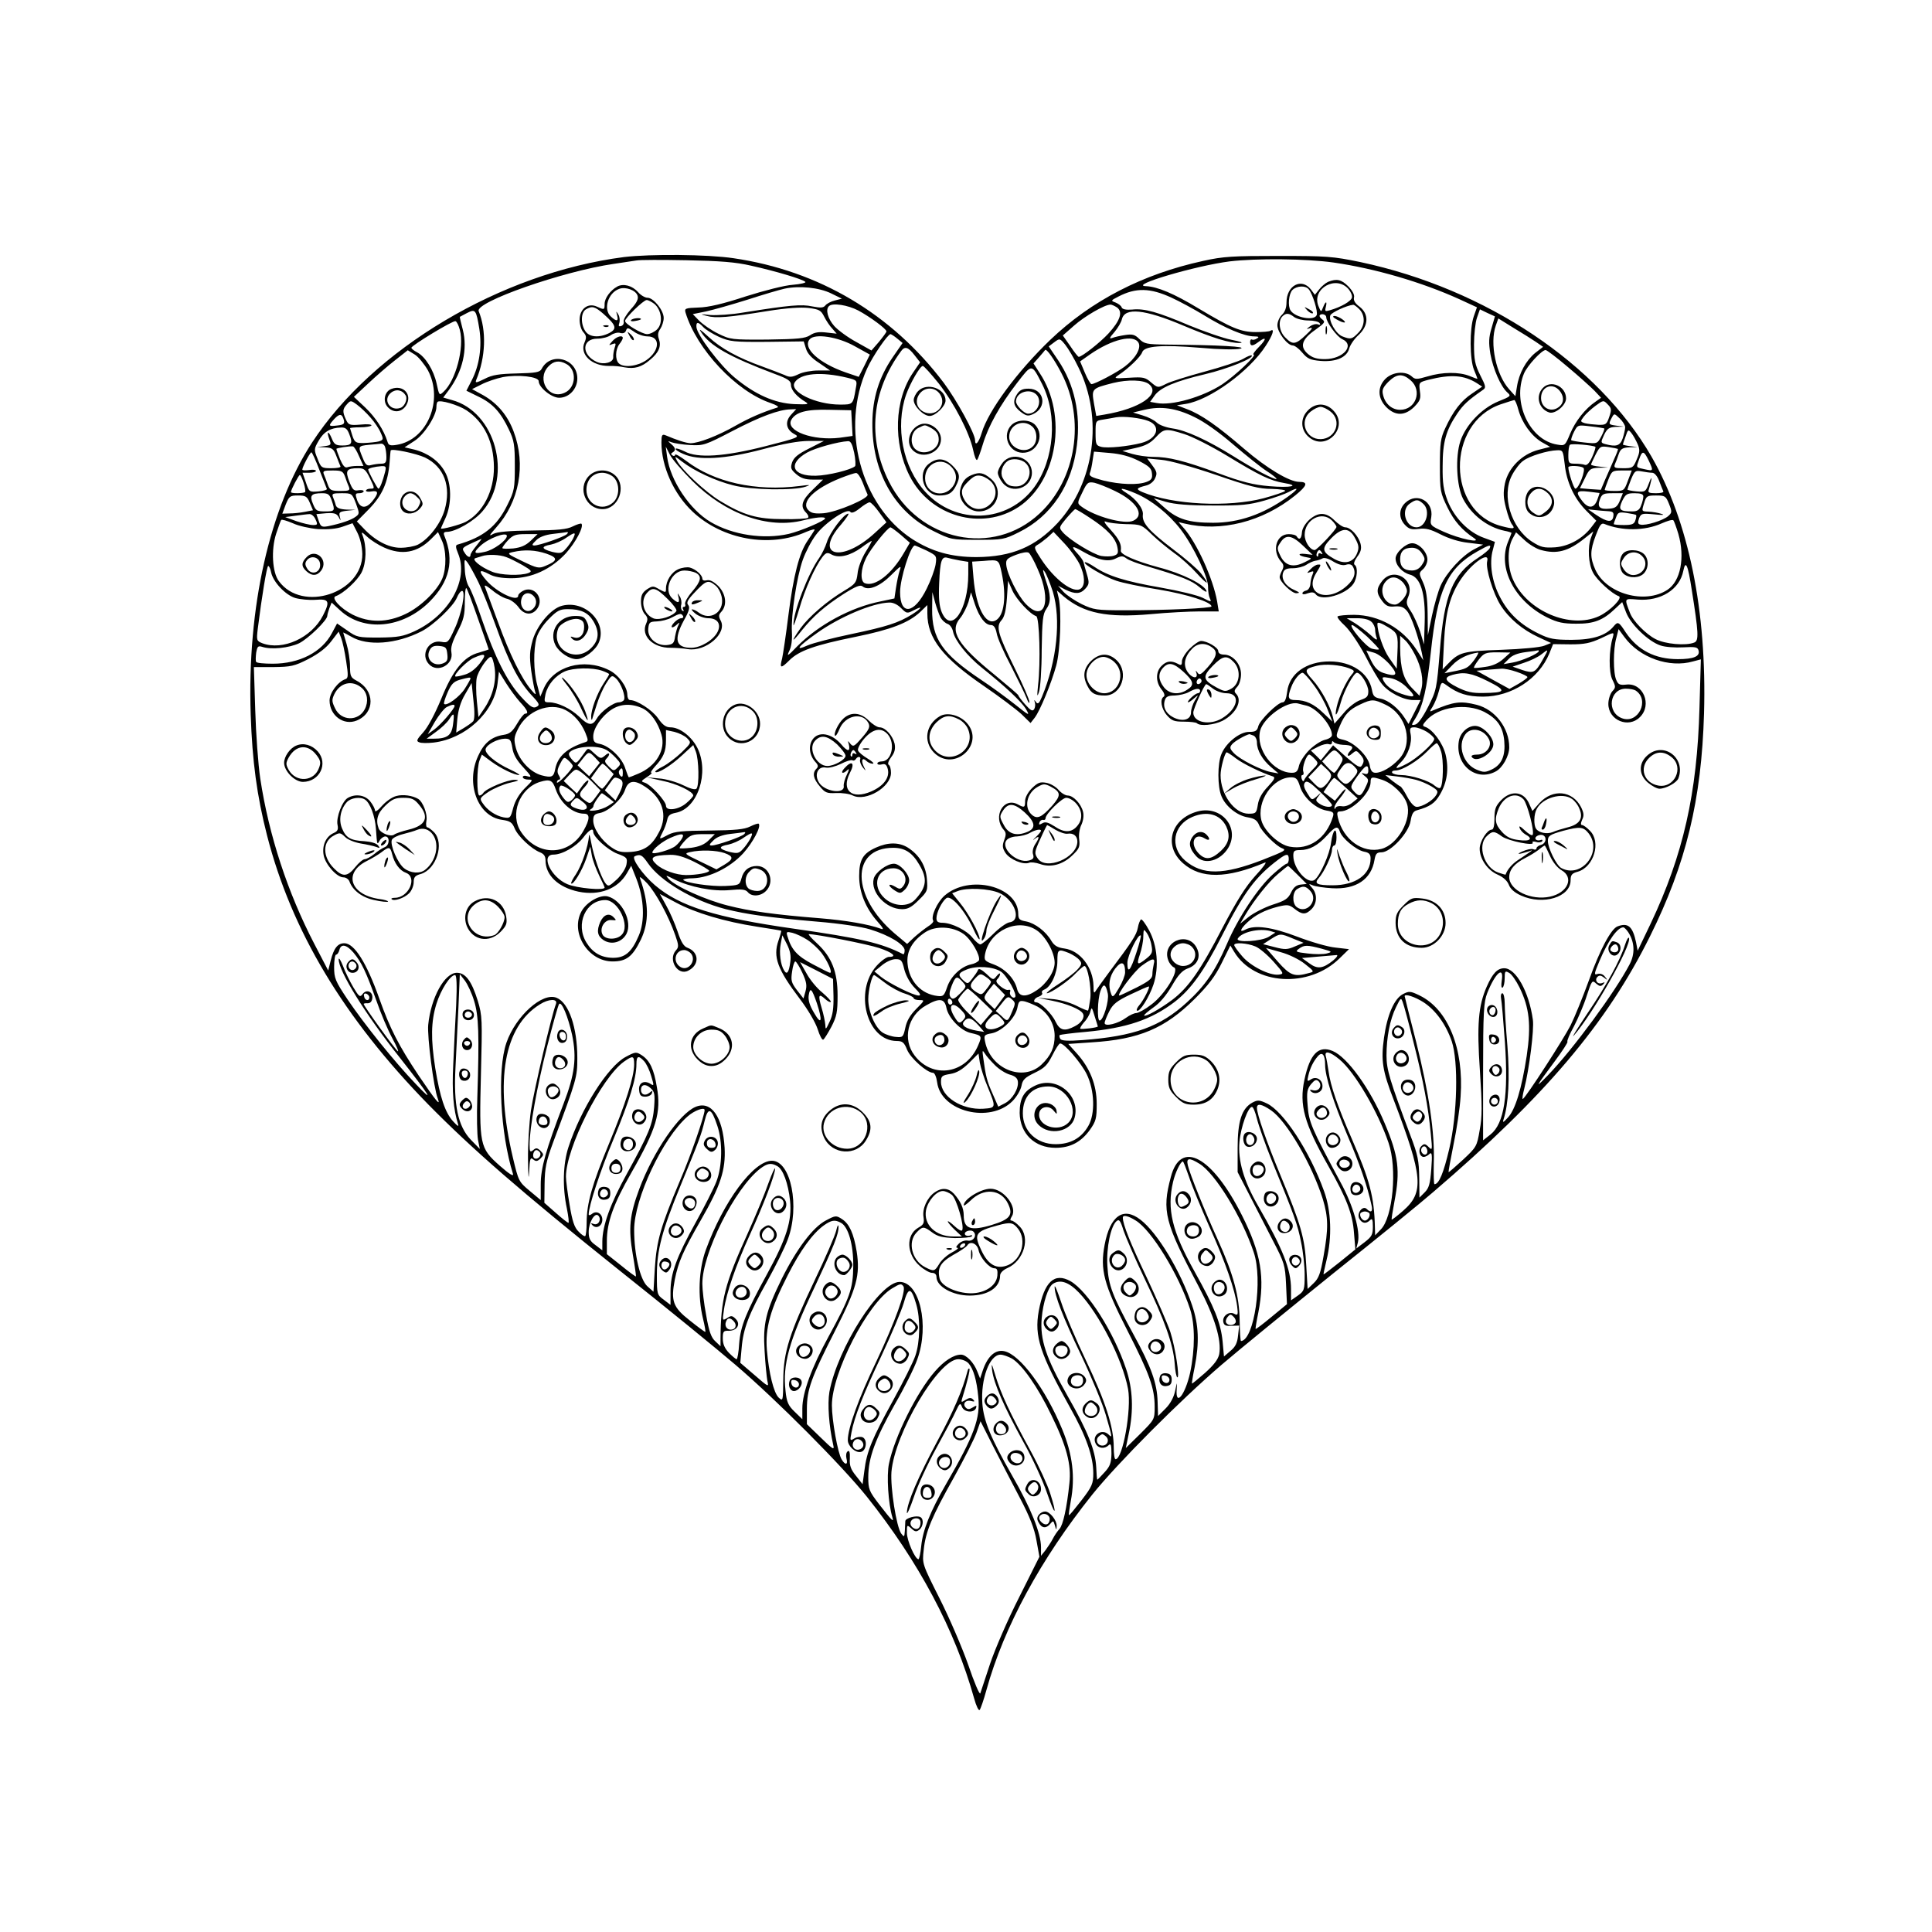 <?xml version="1.0" standalone="no"?>
<!DOCTYPE svg PUBLIC "-//W3C//DTD SVG 20010904//EN"
 "http://www.w3.org/TR/2001/REC-SVG-20010904/DTD/svg10.dtd">
<svg version="1.0" xmlns="http://www.w3.org/2000/svg"
 width="850pt" height="850pt" viewBox="0 0 850 850"
 preserveAspectRatio="xMidYMid meet">
<g transform="translate(0,850) scale(0.1,-0.1)"
fill="#000000" stroke="none">
<path d="M2745 7369 c-542 -70 -1103 -404 -1372 -816 -187 -287 -286 -724
-270 -1197 7 -206 27 -356 72 -532 108 -420 336 -801 709 -1183 194 -197 407
-383 841 -730 204 -162 433 -349 510 -415 185 -158 469 -444 579 -581 228
-286 387 -584 472 -888 9 -33 20 -55 24 -50 4 4 18 44 30 88 77 278 239 576
466 860 111 138 386 414 569 571 77 66 298 246 490 401 193 154 391 315 440
358 492 421 764 742 954 1125 159 320 227 600 238 981 13 451 -67 843 -231
1130 -236 409 -727 738 -1281 856 -121 25 -147 27 -360 27 -200 0 -243 -2
-332 -22 -266 -58 -492 -175 -672 -347 -146 -140 -273 -312 -302 -410 -13 -43
-29 -60 -29 -32 0 29 -81 177 -138 253 -229 303 -549 493 -925 548 -114 17
-365 19 -482 5z m560 -38 c104 -23 226 -59 238 -71 5 -4 -20 -10 -55 -13 -35
-2 -128 -26 -207 -51 -100 -33 -164 -48 -208 -49 -58 -2 -62 -4 -57 -22 49
-162 223 -347 374 -398 26 -9 39 -17 30 -20 -67 -21 -124 -46 -184 -80 -79
-45 -163 -77 -198 -77 -21 1 -58 13 -110 35 -15 6 -18 1 -18 -32 0 -105 54
-226 137 -304 131 -123 339 -161 500 -89 26 11 41 14 36 7 -4 -7 -17 -27 -30
-46 -37 -54 -62 -153 -84 -325 -11 -89 -24 -175 -28 -193 -12 -44 -6 -46 32
-8 42 42 112 67 290 103 158 32 234 62 285 109 l32 31 0 -37 c0 -109 67 -195
250 -320 67 -46 140 -101 163 -122 l41 -40 18 23 c24 31 74 153 95 230 18 66
24 237 11 296 l-8 34 31 -27 c88 -73 189 -94 382 -77 73 7 170 12 215 12 l84
0 -7 43 c-17 99 -90 261 -149 326 l-21 24 25 -6 c161 -39 344 7 488 123 53 43
59 60 18 60 -43 0 -143 60 -242 145 -117 101 -190 152 -252 175 l-44 17 39 6
c106 17 280 144 352 256 31 47 40 78 21 66 -6 -4 -35 -6 -65 -6 -65 0 -107 17
-252 104 -109 66 -182 96 -231 98 -80 2 218 90 368 109 119 14 337 12 457 -5
181 -26 388 -86 555 -162 l76 -35 -14 -40 c-19 -54 -18 -189 1 -235 8 -19 15
-37 15 -39 0 -2 -16 4 -35 12 -45 18 -118 18 -184 -2 -48 -14 -55 -14 -70 0
-28 25 -84 20 -115 -10 -37 -37 -35 -86 3 -125 40 -40 82 -39 123 1 26 27 30
36 25 69 -5 39 -4 39 37 50 100 25 157 21 214 -15 l23 -15 -44 -30 c-49 -32
-84 -78 -119 -154 -20 -43 -23 -66 -23 -165 0 -110 2 -118 33 -182 29 -60 64
-100 118 -136 36 -24 -67 -2 -133 28 -62 28 -62 29 -56 65 11 69 -63 111 -114
63 -29 -27 -30 -67 -2 -97 18 -19 29 -22 61 -18 30 4 51 -1 96 -24 35 -18 82
-33 122 -37 l65 -8 -40 -21 c-53 -28 -121 -102 -147 -160 -11 -25 -28 -85 -38
-132 l-18 -86 -1 95 c-1 70 -6 106 -20 137 -19 41 -19 42 0 59 10 9 19 28 19
42 0 33 -37 72 -67 72 -28 0 -73 -41 -73 -67 0 -30 29 -62 63 -71 47 -12 69
-82 65 -211 l-3 -96 -17 56 c-10 30 -28 71 -41 90 -20 30 -22 38 -11 64 31 76
-65 133 -115 69 -27 -34 -26 -54 0 -88 17 -22 28 -27 56 -24 27 2 39 -3 54
-21 18 -22 49 -111 64 -181 l7 -35 -29 45 c-62 96 -166 154 -275 155 -36 0
-69 -3 -73 -7 -4 -3 11 -22 32 -41 22 -21 59 -75 88 -129 26 -51 59 -107 73
-125 28 -38 96 -73 140 -73 l32 0 -26 -52 -27 -53 -16 25 c-28 44 -72 79 -106
86 -28 5 -34 11 -39 39 -14 74 -89 125 -186 125 -103 0 -178 -54 -187 -134 -4
-30 -10 -46 -20 -46 -21 0 -100 -78 -107 -105 -5 -21 -13 -25 -41 -25 -41 0
-101 -48 -121 -97 -18 -42 -18 -144 0 -186 18 -45 70 -86 116 -93 30 -5 41
-13 50 -35 12 -29 75 -92 101 -101 20 -8 13 -12 -86 -51 -173 -67 -265 -68
-341 -3 -69 60 -53 156 32 192 66 28 123 11 149 -42 19 -41 12 -74 -23 -107
-42 -39 -68 -42 -97 -13 -43 43 -22 97 26 67 21 -13 26 -2 7 17 -19 19 -46 14
-63 -12 -17 -26 -12 -50 18 -83 36 -40 106 -21 141 37 52 89 -31 188 -135 160
-118 -32 -152 -151 -64 -228 78 -69 192 -68 360 3 11 5 -7 -21 -41 -57 -45
-50 -81 -108 -145 -229 -97 -188 -151 -265 -223 -319 -54 -40 -115 -74 -122
-68 -2 3 16 18 41 36 28 19 57 54 81 95 27 47 45 67 69 76 44 15 60 52 40 91
-40 77 -156 25 -125 -55 5 -14 17 -28 25 -31 26 -11 -40 -120 -100 -164 -27
-21 -57 -37 -66 -37 -8 0 -29 -9 -45 -21 -35 -26 -94 -40 -94 -23 0 7 9 29 20
51 16 32 33 46 94 75 40 19 76 35 80 35 8 0 -22 -60 -42 -83 -8 -9 -13 -20
-10 -23 11 -10 55 60 73 115 25 76 17 172 -20 239 -15 28 -31 49 -35 47 -4 -3
-11 -19 -14 -37 -6 -32 -26 -62 -126 -195 -25 -33 -50 -69 -57 -79 -10 -17
-12 -14 -12 19 -2 81 -59 155 -128 164 -30 4 -44 12 -57 33 -24 42 -72 78
-111 86 -29 5 -35 10 -35 33 0 122 -216 176 -325 80 -32 -29 -61 -92 -49 -110
2 -5 -8 -16 -23 -25 -15 -10 -42 -31 -60 -47 l-32 -30 -56 47 c-190 163 -193
376 -5 376 51 0 84 -21 115 -75 36 -61 32 -98 -18 -152 -31 -35 -96 -32 -136
6 -57 53 -34 131 40 131 42 0 67 -45 44 -77 -12 -16 -17 -16 -35 -5 -32 19
-37 7 -6 -14 25 -16 28 -16 46 1 11 10 20 29 20 42 0 28 -41 73 -67 73 -31 0
-82 -38 -89 -66 -15 -59 54 -134 125 -134 26 0 42 9 73 40 39 38 40 42 36 93
-5 59 -34 106 -84 138 -39 24 -87 24 -140 0 -58 -26 -74 -54 -74 -126 0 -70
28 -140 81 -200 26 -29 29 -37 14 -31 -51 19 -154 37 -267 46 -201 16 -308 31
-406 56 -99 25 -230 84 -260 117 -16 18 -14 18 25 -2 69 -34 169 -54 244 -47
52 5 69 3 79 -9 17 -21 56 -19 80 5 40 40 15 110 -40 110 -35 0 -59 -19 -68
-55 -8 -29 -11 -30 -73 -33 -60 -3 -175 14 -183 27 -2 3 18 7 44 7 73 3 162
47 220 110 43 48 80 118 68 130 -3 2 -19 -3 -37 -12 -26 -13 -66 -17 -180 -18
-118 -1 -153 -4 -180 -18 -43 -23 -43 -23 -26 10 8 15 17 39 20 53 4 21 12 28
38 33 97 18 149 178 95 286 -26 51 -78 90 -118 90 -20 0 -34 10 -55 40 -25 36
-93 80 -123 80 -7 0 -12 11 -12 24 0 34 -40 89 -81 108 -111 55 -245 17 -287
-82 l-15 -35 -13 50 c-17 61 -18 156 -3 210 7 24 29 57 54 82 36 37 49 43 83
43 58 0 89 -15 112 -52 28 -47 26 -84 -9 -119 -69 -69 -179 -4 -145 86 9 23
62 48 90 41 18 -5 24 -13 24 -35 0 -34 -20 -54 -46 -45 -15 5 -16 4 -8 -5 18
-19 46 -9 63 21 12 21 13 31 3 52 -10 22 -18 26 -52 26 -72 0 -117 -68 -86
-129 17 -32 61 -61 93 -61 32 0 84 39 98 74 37 88 -61 187 -162 161 -48 -12
-109 -84 -129 -150 -14 -50 -15 -72 -7 -135 6 -41 14 -84 18 -95 5 -14 -1 -11
-18 10 -42 49 -95 157 -146 298 -27 72 -52 141 -56 151 -7 15 1 13 31 -11 21
-18 51 -35 67 -38 15 -4 36 -20 48 -36 25 -36 62 -38 84 -5 30 46 -17 102 -65
76 -11 -6 -20 -15 -20 -20 0 -31 -93 13 -139 65 -38 44 -35 53 11 29 21 -12
55 -18 98 -18 90 0 174 39 240 110 43 48 80 118 68 130 -3 2 -20 -3 -38 -12
-25 -13 -66 -17 -179 -18 -103 -1 -153 -6 -171 -15 -21 -12 -18 -7 12 27 103
114 133 277 78 423 -26 70 -70 123 -132 159 l-51 28 42 21 c23 12 65 26 94 32
67 12 157 2 157 -18 0 -27 56 -73 90 -73 44 0 80 39 80 85 0 88 -117 119 -157
42 -8 -15 -25 -18 -109 -20 -78 -2 -108 -6 -142 -24 -37 -18 -42 -19 -37 -5
42 100 46 218 11 303 -17 40 372 176 594 208 41 6 86 13 100 15 14 3 113 3
220 1 149 -3 216 -8 285 -24z m352 -122 l47 -23 -31 -8 c-17 -4 -36 -14 -42
-22 -9 -11 -21 -11 -58 -4 -47 10 -96 6 -303 -27 -52 -9 -117 -13 -145 -11
-46 5 -47 4 -15 -4 40 -11 91 -7 270 22 82 13 143 17 178 13 46 -6 54 -10 68
-38 9 -18 25 -42 36 -53 l19 -22 -45 5 c-33 4 -53 1 -72 -12 -22 -14 -53 -17
-188 -19 -156 -1 -163 0 -216 26 -31 15 -68 41 -84 57 l-28 29 59 12 c32 7
113 30 180 51 68 22 142 44 165 49 65 14 152 5 205 -21z m1498 -19 c33 -15 98
-50 144 -78 91 -56 176 -92 219 -92 20 0 23 -3 12 -9 -8 -6 -18 -7 -22 -5 -4
3 -8 -2 -8 -10 0 -20 11 -20 36 -1 36 27 38 15 4 -20 -19 -19 -30 -35 -25 -35
18 0 -81 -93 -138 -131 -86 -56 -222 -95 -289 -82 l-28 5 20 28 c25 35 91 63
223 94 98 23 216 71 204 82 -2 3 -20 -4 -38 -15 -19 -11 -95 -36 -169 -56 -74
-20 -151 -44 -170 -54 -36 -18 -36 -18 -65 6 -26 23 -35 25 -98 21 -66 -4 -68
-3 -46 12 42 27 98 81 104 100 9 28 86 34 254 20 89 -8 159 -9 178 -4 34 9
-92 16 -322 18 -90 1 -101 3 -123 25 -19 19 -30 22 -62 17 -21 -3 -47 -9 -57
-13 -14 -5 -12 1 10 26 15 18 30 43 33 57 13 52 99 44 269 -28 133 -56 205
-78 250 -77 18 1 3 6 -37 14 -36 7 -119 36 -185 63 -139 59 -197 76 -252 70
-27 -2 -42 1 -46 9 -2 8 -15 17 -27 22 -22 8 -21 9 12 26 77 40 140 39 235 -5z
m-1379 -56 c52 -28 124 -81 124 -92 0 -4 -15 -24 -33 -46 l-33 -38 -66 37
c-37 20 -81 52 -98 71 -28 32 -39 72 -23 87 15 16 83 5 129 -19z m1139 13 c26
-20 13 -58 -38 -114 -37 -40 -117 -103 -131 -103 -3 0 -20 21 -37 47 l-33 47
50 44 c45 40 134 92 160 92 5 0 18 -6 29 -13z m-2806 -95 c12 -77 0 -160 -33
-224 l-24 -47 53 -26 c63 -30 98 -69 134 -145 23 -48 26 -68 26 -160 0 -99 -2
-110 -33 -172 -46 -94 -106 -142 -219 -174 -9 -2 -9 -12 2 -38 49 -117 -39
-273 -193 -344 -49 -22 -71 -26 -154 -27 -92 0 -98 1 -140 31 l-45 31 -23 -43
c-44 -83 -142 -134 -260 -134 -38 0 -71 3 -73 8 -3 4 -2 22 0 40 5 28 8 32 27
26 40 -13 117 -5 162 16 40 20 124 101 124 121 0 4 4 19 9 33 l10 25 37 -34
c104 -96 275 -80 393 37 89 89 111 181 66 291 -5 12 -2 17 11 17 38 0 121 48
157 91 134 155 56 438 -135 489 l-38 11 24 32 c62 83 84 181 62 267 -8 30 -14
56 -13 56 1 1 16 8 32 17 37 19 40 14 54 -71z m4453 4 c-12 -41 -13 -63 -5
-113 12 -66 45 -143 75 -170 17 -15 15 -17 -40 -39 -73 -30 -143 -103 -167
-175 -23 -69 -17 -198 12 -254 37 -70 106 -124 181 -140 17 -3 32 -8 32 -10 0
-1 -7 -19 -15 -38 -48 -115 29 -263 173 -334 45 -22 70 -27 126 -27 78 -1 119
15 172 66 l31 29 17 -45 c20 -53 99 -129 152 -146 20 -7 65 -10 99 -8 55 3 64
1 68 -14 7 -26 -22 -38 -91 -38 -100 0 -176 39 -229 117 -31 48 -35 50 -54 27
-33 -40 -91 -59 -184 -59 -78 0 -98 4 -145 27 -80 39 -132 88 -169 158 -37 68
-50 152 -33 211 l9 35 -49 18 c-67 24 -129 87 -159 162 -18 48 -23 77 -22 154
0 106 15 157 64 230 27 40 48 59 111 103 17 11 16 16 -10 67 -23 46 -27 68
-27 135 0 44 6 97 13 117 l13 37 33 -16 33 -15 -15 -52z m195 -60 l32 -22 -35
-27 c-40 -33 -71 -89 -80 -148 l-7 -42 -27 30 c-58 64 -87 202 -59 281 l11 31
66 -41 c37 -22 81 -50 99 -62z m-4734 53 c21 -78 -18 -224 -72 -273 -18 -17
-19 -16 -30 36 -13 60 -50 119 -86 138 -14 7 -25 16 -25 20 0 10 183 121 194
117 6 -2 14 -19 19 -38z m1071 12 c10 -11 41 -30 69 -43 48 -21 64 -23 213
-22 l160 2 10 -32 c6 -21 25 -42 58 -63 l48 -33 -52 0 c-29 0 -68 -7 -86 -16
-29 -14 -40 -15 -62 -4 -15 6 -58 23 -97 37 -109 39 -183 80 -238 131 -36 33
-45 39 -32 20 38 -59 124 -108 323 -183 60 -22 72 -31 72 -49 0 -22 26 -52 65
-75 16 -10 7 -11 -50 -9 -87 4 -173 42 -263 117 -65 54 -166 188 -168 222 -2
24 8 24 30 0z m854 -51 l23 -19 -45 -65 c-59 -87 -87 -177 -88 -286 -2 -216
97 -392 270 -477 75 -37 78 -38 192 -38 110 0 118 1 182 33 143 70 235 208
256 384 17 138 -11 266 -82 372 l-42 62 24 18 c24 18 25 18 48 -10 13 -16 40
-61 59 -101 110 -222 71 -507 -92 -684 -98 -105 -202 -149 -357 -150 -111 0
-196 24 -282 79 -228 148 -318 489 -199 751 25 55 91 151 103 151 4 -1 17 -9
30 -20z m-186 -34 l65 -36 -24 -49 -25 -49 -56 19 c-119 41 -192 108 -160 146
22 27 124 12 200 -31z m1247 16 c13 -24 -14 -70 -61 -105 -34 -26 -131 -77
-146 -77 -4 0 -18 23 -29 50 l-21 50 44 31 c97 67 192 89 213 51z m-986 -54
l25 -32 -30 -44 c-84 -122 -90 -310 -16 -456 91 -179 318 -243 480 -136 170
113 216 403 92 589 l-27 42 24 27 c13 15 25 29 27 32 6 8 41 -42 72 -102 106
-204 65 -467 -96 -617 -205 -192 -531 -123 -663 140 -96 192 -77 398 54 575
16 22 31 17 58 -18z m-2140 -68 c69 -131 -3 -305 -137 -327 -29 -5 -37 -2 -41
13 -16 52 -53 108 -98 151 l-50 47 62 58 c34 32 88 79 119 103 l56 44 31 -19
c16 -10 42 -42 58 -70z m5014 16 c48 -40 101 -88 118 -105 l29 -31 -24 -17
c-46 -31 -89 -86 -112 -141 -22 -53 -23 -54 -57 -48 -121 19 -199 186 -146
313 15 35 78 103 95 103 5 0 49 -33 97 -74z m-4406 13 c48 -25 44 -105 -7
-127 -69 -32 -125 58 -72 115 23 25 48 29 79 12z m1639 -86 c70 -90 134 -215
151 -291 6 -30 14 -50 18 -45 4 4 15 35 25 68 24 80 75 172 149 268 68 88 65
89 112 -3 69 -136 54 -332 -35 -454 -117 -158 -345 -167 -479 -20 -99 108
-134 287 -84 429 18 50 61 125 73 125 5 0 36 -35 70 -77z m-402 25 c43 -11 44
-11 37 -47 -12 -71 -12 -71 -69 -71 -108 0 -224 57 -200 97 25 41 116 49 232
21z m2478 -11 c53 -46 23 -130 -46 -130 -36 0 -66 26 -75 65 -6 22 -1 33 23
58 37 36 62 38 98 7z m-1151 -17 c54 -44 -40 -108 -196 -134 l-36 -6 -10 55
c-11 65 -10 66 84 90 65 16 135 14 158 -5z m-3425 -147 c18 -20 38 -50 45 -67
13 -29 12 -31 -8 -38 -12 -3 -41 -6 -64 -7 -37 -1 -42 2 -52 30 -6 18 -11 34
-11 35 0 2 20 4 44 4 25 0 47 4 50 8 3 5 -19 7 -47 4 -49 -4 -54 -2 -65 22
-16 35 -15 46 4 67 16 18 18 18 44 -1 15 -11 42 -36 60 -57z m422 32 c78 -52
120 -138 121 -250 1 -106 -49 -201 -124 -241 -25 -13 -109 -35 -109 -29 0 2 9
22 20 46 28 62 27 152 -3 204 -26 47 -75 82 -134 97 l-43 10 43 28 c43 27 97
111 97 150 0 9 2 19 5 22 11 10 90 -13 127 -37z m4628 3 c16 -58 56 -114 101
-142 l39 -22 -51 -13 c-73 -19 -133 -79 -148 -148 -8 -41 -7 -63 5 -109 8 -32
20 -64 26 -71 16 -20 8 -22 -45 -8 -243 62 -246 453 -5 536 29 10 56 18 60 19
4 0 12 -19 18 -42z m400 -32 c-11 -33 -15 -36 -48 -35 -20 1 -47 4 -59 7 -21
7 -21 8 -5 29 9 12 33 34 52 48 34 25 35 25 53 6 17 -17 18 -23 7 -55z m-1825
-1 c43 -20 111 -69 170 -120 55 -47 121 -100 147 -117 27 -17 46 -33 44 -35
-6 -6 -100 43 -190 100 -113 70 -208 114 -267 122 -28 4 -59 15 -70 26 -10 10
-37 24 -61 31 l-43 13 50 12 c72 17 139 8 220 -32z m-1774 11 c-29 -31 -23
-66 14 -86 25 -13 18 -16 -127 -53 -180 -46 -300 -54 -356 -23 -19 9 -36 15
-39 12 -4 -3 11 -14 33 -23 66 -30 185 -23 348 20 93 25 160 37 205 37 l66 0
-65 -33 c-48 -24 -67 -39 -75 -61 -8 -25 -6 -31 18 -52 21 -18 40 -24 73 -24
l45 0 -45 -44 c-48 -46 -57 -74 -30 -101 9 -9 13 -19 9 -23 -4 -4 -52 -7 -108
-6 -116 0 -175 17 -279 80 -64 39 -167 135 -189 176 -12 23 -12 23 22 -3 53
-41 147 -85 224 -104 78 -21 269 -24 320 -6 24 8 19 9 -25 3 -195 -25 -378 16
-502 111 -27 20 -48 32 -48 26 0 -5 -5 -7 -11 -3 -8 5 -8 9 1 14 15 9 12 21
-9 38 -14 12 -14 13 4 6 11 -4 47 -10 81 -12 59 -3 66 -1 187 62 121 63 203
94 256 95 l24 1 -22 -24z m267 -38 l3 -56 -57 -8 c-117 -14 -238 30 -213 78
19 35 67 48 169 45 l95 -2 3 -57z m-2235 13 c4 -16 -2 -20 -29 -23 -40 -5 -41
-2 -13 29 24 25 34 23 42 -6z m5637 -31 c0 -9 -5 -31 -11 -49 -11 -32 -28 -38
-76 -25 -21 6 -21 7 -6 40 14 29 22 34 52 36 l36 1 -32 4 c-37 5 -37 6 -22 35
11 20 11 20 35 -3 13 -12 24 -30 24 -39z m-2098 28 c58 -22 40 -79 -31 -97
-58 -15 -148 -24 -176 -17 -23 6 -25 11 -25 61 0 53 0 54 33 59 17 3 43 7 57
10 34 6 109 -3 142 -16z m2006 -33 c2 -2 -4 -18 -13 -35 -17 -32 -18 -33 -72
-27 -30 3 -57 8 -60 10 -2 3 3 19 12 37 16 31 17 31 73 24 31 -3 58 -8 60 -9z
m-5521 -26 c16 -40 10 -49 -31 -49 -28 0 -36 5 -46 30 -15 37 -25 34 -11 -3 9
-24 8 -26 -22 -30 l-32 -4 35 -1 c32 -2 38 -7 50 -39 8 -21 16 -41 18 -45 2
-5 -16 -8 -41 -8 -42 0 -45 2 -60 42 -16 39 -16 43 5 79 22 39 52 57 98 58 20
1 28 -6 37 -30z m3674 1 c35 -11 120 -54 189 -96 143 -87 189 -109 249 -119
74 -12 30 -22 -64 -14 -71 6 -120 18 -225 57 -150 55 -218 72 -288 72 -26 0
-67 6 -91 13 l-43 13 58 13 c45 10 66 22 89 47 36 39 44 40 126 14z m1994 -44
c10 -24 10 -35 -4 -67 -15 -37 -19 -39 -60 -39 -37 0 -42 2 -36 18 4 9 12 29
17 45 8 22 16 27 46 29 l37 1 -32 4 c-18 2 -33 6 -33 7 0 2 5 18 12 36 10 31
12 32 26 14 8 -10 20 -32 27 -48z m-3447 -38 c6 -29 7 -56 4 -59 -17 -16 -119
-41 -172 -42 -105 -3 -126 53 -39 102 35 20 137 48 180 50 12 1 19 -14 27 -51z
m-2064 26 c3 -9 6 -29 6 -45 0 -23 -4 -29 -22 -29 -13 0 -33 -3 -45 -6 -18 -5
-25 0 -37 31 -22 52 -21 53 27 58 23 2 47 4 53 5 7 1 15 -5 18 -14z m5325 0
c2 -2 -4 -22 -14 -44 -12 -27 -23 -39 -33 -35 -7 3 -27 5 -43 5 -27 0 -29 3
-29 38 0 21 3 42 7 45 6 7 103 -2 112 -9z m-5439 -42 l19 -42 -29 0 c-15 0
-35 -3 -43 -6 -10 -3 -19 8 -31 36 -9 22 -16 42 -16 45 0 4 58 13 73 11 5 -1
17 -20 27 -44z m5538 33 c2 -2 -6 -22 -17 -46 -10 -24 -28 -64 -39 -89 l-19
-45 -46 3 -46 4 22 44 c19 41 24 44 61 46 l41 1 -37 4 c-21 2 -38 6 -38 9 0 3
9 22 20 44 19 37 22 38 57 33 21 -3 39 -7 41 -8z m-4073 -140 c147 -147 334
-214 490 -174 52 13 95 17 95 8 0 -10 -109 -56 -160 -68 -110 -25 -246 -5
-343 52 -92 54 -178 183 -192 287 l-6 45 18 -35 c9 -19 54 -71 98 -115z
m-1175 102 c84 -41 116 -127 86 -231 -18 -61 -69 -127 -117 -152 -16 -8 -50
-14 -77 -14 -53 0 -113 32 -164 87 l-28 29 54 55 c58 60 83 117 90 204 2 28 4
52 5 53 3 10 112 -13 151 -31z m5014 -29 c8 -79 42 -152 96 -206 l43 -43 -19
-25 c-39 -53 -100 -87 -162 -92 -50 -3 -63 0 -102 25 -92 60 -135 202 -88 292
13 25 35 54 50 64 28 21 107 45 149 46 25 1 26 -2 33 -61z m-5479 -25 c17 -42
31 -80 33 -84 2 -4 -15 -9 -37 -11 -40 -3 -41 -3 -55 39 l-15 43 30 0 c16 0
29 4 29 8 0 5 -13 7 -30 4 -16 -2 -30 -2 -30 2 0 11 34 76 40 76 3 0 19 -35
35 -77z m3604 40 c45 -23 57 -33 59 -55 3 -22 -2 -30 -23 -38 -39 -15 -117
-12 -191 6 -53 14 -64 20 -59 33 4 9 9 33 12 55 l6 39 70 -6 c48 -4 88 -15
126 -34z m2244 2 c22 -47 22 -48 -15 -40 -42 9 -40 6 -27 43 14 41 21 40 42
-3z m-1904 -64 c147 -51 191 -62 246 -62 37 -1 63 -5 59 -9 -5 -5 -47 -19 -94
-32 -155 -41 -400 -29 -534 27 -30 13 -27 18 17 29 16 4 33 17 39 32 10 21 8
29 -12 56 l-23 31 62 -6 c37 -3 134 -30 240 -66z m-3655 12 c-10 -40 -23 -73
-29 -73 -5 0 -45 75 -45 84 0 6 29 13 58 15 20 1 22 -2 16 -26z m5272 19 c12
-8 -20 -92 -35 -92 -7 0 -31 73 -31 94 0 9 53 7 66 -2z m-5338 -47 c21 -44 21
-45 2 -45 -11 0 -20 -4 -20 -9 0 -4 11 -6 25 -3 30 5 32 -7 4 -42 -28 -35 -54
-34 -68 4 -9 27 -8 30 10 30 10 0 19 4 19 9 0 4 -10 6 -23 4 -20 -4 -26 2 -40
38 -19 49 -13 59 39 59 26 0 33 -6 52 -45z m-110 8 c5 -16 13 -36 17 -45 6
-16 1 -18 -38 -18 -40 0 -46 3 -55 28 -5 15 -13 35 -17 45 -6 15 -1 17 38 17
40 0 46 -3 55 -27z m5644 -18 c-16 -44 -18 -45 -59 -45 -24 0 -43 2 -43 5 0 2
7 23 16 45 15 38 18 40 60 40 l43 0 -17 -45z m107 35 c10 0 23 -15 31 -37 8
-21 16 -41 18 -45 2 -5 -13 -8 -33 -8 -30 0 -36 3 -31 16 3 9 8 28 11 42 3 15
-2 9 -10 -13 -15 -39 -16 -40 -55 -37 -22 2 -40 6 -40 8 0 2 7 22 16 45 16 38
19 40 47 35 16 -3 37 -6 46 -6z m-3474 -42 c9 -24 19 -48 22 -54 6 -17 -135
-77 -193 -82 -38 -3 -55 0 -67 13 -36 35 24 95 142 142 31 12 61 22 67 22 7 1
20 -18 29 -41z m-2459 -3 c6 -19 9 -37 6 -40 -7 -6 -62 -7 -62 0 0 10 34 75
39 75 4 0 11 -16 17 -35z m3571 -36 c95 -46 131 -106 79 -130 -38 -18 -172 19
-229 63 -18 13 -18 16 5 62 21 44 25 47 53 42 16 -4 58 -20 92 -37z m90 -10
c70 -30 145 -90 198 -159 56 -73 123 -214 120 -255 0 -16 3 -38 8 -48 8 -17 5
-16 -32 3 -22 11 -105 31 -185 45 -155 27 -232 51 -291 91 -21 14 -40 23 -42
20 -9 -8 87 -64 138 -81 26 -9 111 -27 188 -39 125 -21 231 -55 231 -74 0 -8
-196 -17 -380 -17 -127 0 -138 2 -191 27 -30 15 -66 39 -80 54 l-24 27 32 -17
c43 -21 66 -20 88 4 17 19 18 26 7 63 -7 23 -14 48 -15 54 -2 7 -13 23 -25 36
-33 35 -27 39 21 11 66 -38 113 -48 146 -31 24 12 31 12 47 0 10 -8 51 -23 89
-34 156 -46 198 -63 233 -93 19 -17 33 -24 30 -16 -9 28 -106 77 -211 104
-100 27 -169 57 -166 73 4 27 -6 49 -43 90 -27 29 -35 43 -23 38 11 -5 51 -10
88 -11 66 -1 70 -2 115 -46 26 -25 70 -61 99 -82 29 -20 73 -60 98 -88 49 -54
61 -55 19 -1 -14 18 -70 67 -125 108 -105 80 -135 115 -131 150 4 26 -30 70
-72 96 -41 25 -20 24 41 -2z m668 -15 c-108 -77 -214 -114 -328 -114 -105 0
-156 15 -212 65 l-49 43 54 -16 c39 -11 100 -16 205 -16 127 -1 162 3 229 22
43 12 90 29 105 37 48 26 46 15 -4 -21z m1372 17 c1 -1 -4 -14 -10 -31 -14
-37 -39 -39 -66 -4 -31 40 -26 47 27 41 26 -3 48 -6 49 -6z m-5578 -32 c16
-47 15 -49 -29 -49 -36 0 -41 3 -53 33 -16 37 -8 47 40 47 26 0 33 -5 42 -31z
m107 -14 c16 -44 16 -46 -2 -59 -19 -14 -62 -29 -120 -41 -28 -5 -33 -3 -42
24 l-10 29 43 4 c36 2 46 -1 55 -17 10 -19 10 -19 5 2 -5 19 -1 22 32 26 l38
4 -41 1 c-30 2 -43 7 -47 20 -2 9 -8 25 -12 35 -6 15 -1 17 38 17 45 0 46 -1
63 -45z m5561 13 c-11 -27 -20 -34 -46 -36 -43 -4 -55 7 -42 41 9 24 16 27 56
27 l45 0 -13 -32z m103 18 c0 -8 -4 -26 -10 -40 -7 -20 -17 -26 -39 -26 -55 0
-62 7 -44 46 15 30 21 34 55 34 26 0 38 -4 38 -14z m-5867 -28 l14 -33 -36 -7
c-20 -4 -50 -7 -68 -7 l-31 -1 15 40 c15 37 19 40 54 40 34 0 40 -4 52 -32z
m5980 -5 c14 -35 13 -39 -4 -54 -22 -19 -99 -43 -122 -37 -11 2 -12 9 -6 27 9
22 13 23 67 18 37 -4 48 -3 32 2 -14 5 -39 9 -57 10 -31 1 -31 1 -20 36 10 33
13 35 53 35 39 0 43 -2 57 -37z m-1081 0 c33 -30 12 -103 -30 -103 -48 0 -70
76 -30 104 28 20 37 20 60 -1z m-2394 -37 l32 -44 -49 -45 c-146 -136 -275
-105 -150 36 22 26 36 47 31 47 -19 0 -82 -84 -94 -125 -7 -22 -22 -53 -34
-70 -48 -67 -115 -240 -113 -295 0 -8 11 23 25 70 25 88 70 187 102 229 16 20
22 22 41 11 32 -17 81 -5 130 30 22 17 43 30 46 30 2 0 -10 -22 -27 -49 -17
-28 -33 -69 -35 -94 -5 -40 -9 -46 -57 -75 -76 -45 -157 -115 -194 -166 -44
-62 -40 -68 6 -9 50 62 99 105 184 160 54 34 73 41 83 33 25 -21 76 0 126 50
42 42 46 44 37 19 -5 -15 -12 -49 -16 -75 l-7 -47 -61 -13 c-131 -26 -273
-103 -367 -198 -41 -43 -47 -46 -35 -21 10 19 14 50 12 85 -4 74 21 241 48
317 12 34 38 84 58 110 40 54 139 120 151 101 5 -7 18 -3 41 15 18 15 38 27
44 27 6 0 25 -20 42 -44z m928 -25 c75 -49 112 -88 120 -128 5 -26 3 -32 -16
-38 -12 -4 -37 -4 -55 -1 -36 7 -139 70 -169 104 -18 21 -17 22 15 61 19 22
37 41 40 41 3 0 32 -17 65 -39z m2277 30 c23 -1 28 -5 25 -23 -4 -28 -27 -26
-76 7 l-35 24 29 -3 c16 -2 42 -4 57 -5z m125 -17 c2 -1 1 -12 -3 -23 -5 -17
-15 -21 -51 -21 -24 0 -44 2 -44 4 0 3 4 16 10 30 8 22 13 24 47 19 21 -3 40
-7 41 -9z m-5810 -19 c11 -23 9 -25 -11 -25 -13 0 -46 8 -73 17 l-49 18 45 6
c25 3 52 7 61 7 9 1 21 -9 27 -23z m12 -43 c43 -2 80 1 108 11 l43 15 21 -41
c13 -26 21 -62 22 -94 2 -172 -264 -260 -367 -120 -29 38 -35 138 -12 209 10
29 19 56 22 60 2 4 25 -3 51 -14 25 -12 76 -23 112 -26z m5984 -21 c30 -104
10 -208 -48 -246 -99 -65 -268 -18 -317 88 -24 54 -24 84 2 152 17 45 24 55
37 50 78 -32 178 -31 252 2 25 11 48 18 52 14 3 -3 13 -30 22 -60z m-3420 -5
l39 -34 -27 -46 c-54 -93 -127 -149 -171 -132 -21 8 -19 62 5 110 20 42 96
136 108 136 4 -1 25 -16 46 -34z m-2274 -55 c78 -35 146 -23 206 37 l31 31 16
-35 c21 -43 22 -123 3 -169 -23 -55 -96 -125 -161 -156 -81 -39 -160 -40 -234
-3 -53 27 -96 74 -74 81 34 12 95 68 114 105 21 42 23 114 4 163 -7 17 -3 15
21 -7 16 -15 49 -36 74 -47z m804 59 c-12 -12 -121 -50 -143 -50 -12 0 -11 5
7 22 14 15 40 25 75 29 28 3 56 7 62 8 5 0 5 -3 -1 -9z m26 -22 c-7 -12 -21
-33 -32 -44 -17 -19 -24 -20 -59 -12 -48 13 -50 24 -5 32 19 4 49 17 67 30 40
27 45 26 29 -6z m2231 -113 c22 -48 24 -88 5 -104 -31 -26 -117 38 -178 133
-28 43 -30 49 -15 58 10 5 29 20 45 33 l27 25 49 -52 c27 -29 57 -71 67 -93z
m2029 65 c69 -19 120 -6 191 51 l39 31 -10 -27 c-16 -42 -12 -117 9 -155 17
-32 82 -92 113 -103 19 -7 -39 -66 -87 -88 -126 -58 -316 22 -378 160 -25 55
-26 134 -4 178 l17 31 37 -34 c20 -19 53 -39 73 -44z m-4550 62 c0 -19 -58
-62 -97 -70 -48 -11 -53 -5 -20 26 36 34 117 64 117 44z m105 -21 c-22 -21
-43 -30 -77 -34 -27 -2 -48 -2 -48 2 0 3 11 19 25 34 22 23 34 27 78 27 l52 0
-30 -29z m-239 -22 c-14 -17 -26 -35 -26 -40 0 -16 -15 -10 -27 11 -12 17 -9
21 30 39 23 11 44 20 45 20 2 1 -8 -13 -22 -30z m1980 -21 c45 -23 46 -23 40
-63 -4 -22 -21 -69 -39 -105 -55 -112 -117 -120 -117 -15 0 60 46 205 65 205
2 0 25 -10 51 -22z m2478 10 c-3 -7 -26 -26 -52 -43 -111 -72 -148 -162 -167
-405 -14 -171 -15 -177 -52 -250 -24 -47 -45 -76 -57 -78 -18 -4 -18 -3 2 29
33 54 50 131 67 289 29 275 72 369 205 444 51 29 62 32 54 14z m-298 -23 c15
-23 15 -27 0 -50 -11 -17 -26 -25 -44 -25 -35 0 -52 16 -52 50 0 34 17 50 52
50 18 0 33 -8 44 -25z m-3852 -1 c52 -18 51 -31 -5 -54 -28 -12 -37 -10 -101
21 -67 32 -69 34 -42 40 52 12 100 9 148 -7z m2161 -67 c64 -142 31 -240 -52
-154 -35 36 -83 132 -86 173 -2 22 4 28 43 43 26 10 50 14 56 9 6 -4 24 -36
39 -71z m-2338 52 c15 -5 48 -22 73 -36 39 -23 42 -27 25 -34 -34 -13 -124
-10 -161 6 -50 20 -90 54 -73 59 8 2 21 7 29 9 26 9 78 7 107 -4z m1996 -15
l37 -6 0 -54 c0 -158 -75 -266 -117 -167 -11 28 -14 61 -11 128 4 98 11 118
36 111 10 -3 34 -8 55 -12z m2320 -3 c-8 -31 26 -142 59 -194 37 -58 96 -108
168 -141 l54 -25 -30 -12 c-16 -7 -101 -15 -189 -18 -170 -6 -185 -10 -236
-63 l-22 -23 6 120 c7 134 27 207 76 279 49 71 126 123 114 77z m-4444 -81
c16 -30 52 -120 81 -200 59 -165 101 -246 158 -308 36 -38 38 -44 22 -52 -15
-8 -28 1 -69 46 -60 66 -113 171 -171 339 -22 66 -48 131 -57 144 -9 13 -17
47 -18 75 -3 47 -2 49 12 31 8 -11 27 -45 42 -75z m2308 29 c22 -104 11 -189
-27 -209 -44 -23 -86 58 -97 187 l-6 72 49 3 c70 6 68 7 81 -53z m3036 -74
c30 -190 32 -224 11 -232 -37 -15 -128 -7 -170 15 -43 22 -100 80 -113 116
-25 65 -26 63 34 58 101 -8 185 44 201 127 10 49 20 27 37 -84z m-6250 76 c9
-42 63 -99 106 -112 21 -6 61 -10 89 -8 60 5 65 -6 33 -69 -50 -98 -177 -156
-267 -122 -25 10 -26 13 -20 63 18 144 40 277 46 277 4 0 10 -13 13 -29z
m3439 -84 c37 -122 18 -305 -48 -463 -12 -29 -18 -34 -26 -23 -8 12 -9 11 -5
-2 3 -9 1 -22 -3 -29 -7 -11 -16 -6 -39 20 -17 19 -31 38 -31 41 0 3 -47 43
-104 90 -163 132 -200 193 -152 249 14 17 30 50 37 72 l11 42 17 -52 c20 -59
46 -92 71 -92 12 0 20 -11 25 -36 3 -20 31 -84 62 -142 30 -59 61 -122 69
-142 7 -19 13 -28 13 -19 1 9 -28 75 -63 146 -76 154 -85 186 -60 214 13 14
20 43 24 97 l5 77 19 -43 c18 -40 78 -104 105 -113 14 -5 20 -205 8 -304 -5
-49 -4 -54 4 -30 6 17 12 100 12 185 2 130 5 159 20 180 22 31 21 61 -3 130
-13 40 -14 50 -4 35 8 -11 24 -51 36 -88z m1538 43 c11 -11 20 -29 20 -40 0
-22 -33 -60 -53 -60 -48 0 -74 65 -40 102 21 24 48 23 73 -2z m-4066 -165 c25
-71 46 -130 46 -132 0 -1 -19 -7 -42 -14 -67 -17 -115 -76 -167 -204 -27 -65
-58 -124 -79 -147 -29 -32 -32 -39 -17 -44 9 -4 37 -4 63 -1 140 17 265 132
281 260 l6 52 31 -50 c17 -27 45 -65 62 -84 32 -34 40 -51 22 -51 -5 0 -21
-20 -35 -44 -20 -34 -32 -45 -59 -49 -53 -8 -87 -36 -112 -92 -57 -121 -2
-268 105 -282 35 -5 44 -11 55 -37 14 -35 75 -92 112 -106 17 -7 24 -17 24
-35 0 -66 56 -119 145 -138 92 -19 173 12 213 81 l19 33 23 -58 c34 -87 38
-186 10 -250 -31 -73 -61 -98 -115 -97 -51 1 -88 23 -115 67 -50 81 -3 187 83
187 57 0 111 -114 72 -153 -22 -23 -72 -22 -84 1 -15 28 9 68 40 64 22 -2 22
-1 8 13 -20 20 -43 11 -58 -21 -17 -39 -13 -62 14 -80 35 -23 81 -10 101 27
28 54 -20 149 -82 165 -34 9 -94 -25 -116 -66 -50 -93 29 -220 137 -220 61 0
88 21 125 97 36 77 35 158 -4 268 -5 12 8 3 31 -21 39 -43 93 -141 124 -229
15 -43 16 -52 3 -66 -37 -41 8 -115 55 -89 49 25 47 81 -4 100 -17 6 -29 26
-44 72 -12 35 -34 86 -50 114 l-28 51 71 -38 c86 -46 214 -84 356 -106 58 -9
106 -17 107 -18 1 0 -4 -20 -12 -43 -25 -72 -5 -126 94 -257 35 -46 68 -102
78 -132 9 -29 20 -50 25 -47 5 3 21 29 36 57 23 45 27 64 27 137 0 105 -26
170 -91 230 -24 22 -40 40 -35 40 34 0 258 -44 309 -61 60 -20 81 -39 43 -39
-10 0 -34 -17 -54 -39 -101 -112 -44 -330 88 -331 25 0 33 -6 46 -39 16 -38
88 -101 114 -101 7 0 15 -19 18 -42 17 -129 232 -182 331 -83 18 18 36 48 40
67 5 28 15 37 58 58 44 21 56 34 78 77 14 28 29 52 34 52 18 2 93 -86 117
-135 35 -72 38 -175 7 -228 -31 -54 -79 -80 -144 -80 -83 0 -144 57 -144 136
0 74 42 118 112 118 81 0 140 -108 88 -160 -44 -44 -136 -14 -128 42 4 30 44
37 64 11 14 -17 15 -17 12 2 -2 11 -15 24 -30 29 -55 19 -91 -51 -49 -93 49
-49 143 -30 159 32 26 98 -80 185 -173 141 -51 -24 -69 -56 -69 -121 2 -91 66
-153 158 -153 65 0 112 25 151 79 27 38 30 51 30 114 0 84 -30 159 -89 224
l-36 40 103 7 c209 13 322 61 453 191 61 61 90 99 119 158 l38 77 17 -28 c89
-147 329 -161 464 -28 l41 40 -60 7 c-33 3 -108 25 -168 48 -110 42 -187 53
-228 31 -28 -15 -23 2 9 32 34 32 76 54 135 69 42 10 49 9 73 -10 33 -26 49
-26 74 -1 25 25 26 67 3 93 -17 20 -17 20 2 12 11 -5 50 -11 86 -13 105 -6
172 39 186 124 5 28 10 34 31 34 40 0 120 86 128 138 5 31 12 43 28 47 57 16
79 31 101 69 32 54 40 113 25 176 -12 50 -57 111 -90 122 -13 4 -12 9 5 28 53
60 175 78 255 38 57 -30 82 -65 88 -127 6 -66 -11 -105 -54 -126 -29 -14 -37
-14 -68 -1 -58 24 -85 105 -50 154 24 35 81 25 104 -19 17 -31 -11 -69 -51
-69 -18 0 -28 -4 -24 -10 18 -30 95 15 95 55 0 30 -37 72 -70 80 -35 8 -76
-25 -82 -67 -16 -103 75 -178 161 -133 31 15 61 69 61 107 0 85 -62 166 -143
187 -72 18 -100 14 -191 -24 -17 -8 -18 -7 -3 16 8 13 21 43 27 67 11 43 12
43 33 28 51 -38 93 -51 162 -51 125 0 245 78 291 189 l17 42 76 -1 c62 0 87 5
135 27 58 28 58 28 52 5 -18 -56 -19 -155 -2 -188 15 -30 15 -34 -1 -51 -9
-11 -17 -35 -17 -55 0 -72 89 -109 139 -58 55 54 14 152 -60 143 -28 -3 -36 0
-44 20 -14 30 -14 136 0 185 l10 39 25 -34 c67 -92 198 -138 303 -108 l34 9
-6 -212 c-10 -378 -72 -649 -215 -951 l-57 -119 -7 37 c-15 70 -35 88 -82 70
-28 -11 -77 -102 -125 -236 -27 -74 -63 -163 -81 -199 -31 -61 -195 -315 -210
-324 -4 -2 -1 18 6 45 22 86 44 260 38 303 -17 124 -75 227 -126 227 -30 0
-51 -22 -77 -81 -37 -84 -44 -167 -30 -371 10 -152 10 -202 -1 -260 -12 -71
-14 -75 -73 -130 -34 -31 -62 -56 -64 -55 -1 2 9 57 22 122 14 66 28 161 31
211 15 210 -55 383 -180 444 -41 20 -47 20 -74 6 -38 -20 -69 -91 -83 -192
-14 -100 -7 -145 43 -274 129 -338 134 -406 41 -487 -26 -23 -49 -40 -50 -39
-2 1 4 37 12 80 26 136 18 200 -43 344 -63 151 -164 291 -229 318 -62 26 -100
-13 -124 -126 -24 -111 -1 -193 105 -380 81 -143 107 -211 113 -295 l6 -72
-69 -56 c-38 -30 -70 -55 -71 -54 -1 1 5 29 13 62 25 102 21 218 -11 305 -63
175 -178 350 -251 385 -34 16 -41 16 -64 4 -47 -26 -65 -82 -65 -200 l0 -106
51 -99 c28 -55 75 -146 104 -202 51 -98 54 -109 58 -192 l4 -88 -68 -56 c-37
-31 -69 -55 -70 -53 -1 1 4 34 12 72 30 154 12 261 -72 428 -131 260 -270 335
-313 168 -40 -149 -27 -200 123 -482 70 -133 101 -235 90 -297 -5 -23 -23 -47
-62 -82 -31 -27 -57 -49 -58 -47 -1 1 4 34 12 72 21 108 18 186 -11 271 -51
152 -153 321 -228 378 -75 58 -133 17 -157 -110 -21 -110 -4 -175 100 -378 97
-190 120 -253 120 -336 0 -55 -1 -56 -63 -118 l-64 -63 13 63 c22 102 18 198
-12 286 -54 161 -168 341 -244 385 -71 40 -116 -2 -140 -131 -20 -112 5 -187
139 -427 70 -124 101 -214 101 -287 0 -45 -5 -58 -52 -119 -29 -37 -53 -67
-55 -65 -2 1 2 29 8 62 20 105 8 206 -38 316 -73 177 -185 328 -254 343 -39 9
-73 -21 -94 -81 l-13 -39 -12 30 c-15 40 -49 75 -72 75 -32 0 -74 -27 -114
-73 -81 -92 -179 -290 -203 -407 -11 -52 -3 -176 15 -235 8 -26 -2 -16 -60 59
-42 55 -46 64 -46 117 0 85 31 168 116 319 43 74 88 164 100 200 54 150 10
340 -78 340 -88 0 -273 -291 -309 -484 -9 -53 -2 -150 17 -234 6 -24 -2 -19
-55 33 l-61 59 0 67 c0 85 18 136 124 344 96 189 111 245 95 349 -13 79 -32
121 -64 142 -26 17 -29 17 -72 -6 -57 -30 -128 -125 -193 -255 -71 -145 -84
-198 -76 -320 3 -55 9 -113 12 -130 7 -29 6 -29 -56 25 l-63 54 6 66 c7 84 31
148 113 294 36 65 77 147 90 183 54 144 14 346 -70 346 -81 0 -213 -179 -291
-393 -31 -86 -36 -203 -12 -302 8 -32 12 -58 10 -58 -3 0 -34 23 -69 51 -74
58 -83 85 -65 180 16 78 35 122 114 260 88 153 110 222 105 319 -8 137 -59
209 -128 180 -71 -30 -185 -195 -247 -360 -43 -116 -49 -173 -29 -289 9 -52
15 -95 14 -97 -2 -1 -31 20 -65 48 l-63 50 0 59 c0 81 29 162 107 298 111 194
133 267 113 378 -13 79 -31 117 -66 140 -25 16 -28 16 -71 -7 -78 -41 -197
-228 -252 -397 -24 -73 -27 -177 -7 -270 7 -35 10 -63 7 -63 -4 0 -29 20 -56
44 l-50 44 1 83 c1 71 7 100 38 184 103 275 106 286 106 370 0 134 -37 243
-91 265 -62 26 -180 -80 -221 -198 -41 -120 -27 -398 29 -577 4 -13 -16 -1
-58 36 -89 79 -91 90 -83 405 6 238 6 255 -14 321 -27 87 -54 123 -92 123 -54
0 -114 -109 -126 -229 -5 -51 24 -278 42 -324 14 -38 -8 -11 -84 101 -88 132
-126 206 -173 338 -56 158 -110 244 -154 244 -29 0 -46 -21 -60 -76 l-11 -44
-61 117 c-117 225 -200 477 -238 728 -9 61 -19 196 -22 300 l-6 190 86 0 c77
1 92 4 153 35 46 24 79 49 101 78 l33 43 11 -28 c6 -15 16 -61 22 -102 10 -63
9 -75 -3 -79 -33 -11 -70 -60 -70 -94 0 -66 62 -112 120 -88 81 34 80 133 -1
175 -26 14 -29 20 -29 64 0 26 -7 70 -15 97 -8 27 -15 50 -15 51 0 1 16 -7 35
-18 72 -43 199 -33 309 23 52 26 141 111 156 148 7 17 17 30 23 30 17 0 -2
-102 -33 -167 -27 -60 -30 -62 -58 -57 -56 11 -94 -56 -55 -98 37 -41 110 -3
99 52 -4 21 4 46 27 91 27 52 32 73 32 130 0 37 3 65 7 61 4 -4 27 -65 52
-137z m246 100 c15 -18 10 -45 -12 -59 -26 -16 -53 14 -44 48 7 29 36 35 56
11z m1788 -92 c7 -12 20 -24 31 -28 10 -3 21 -18 24 -34 8 -39 62 -107 127
-159 104 -83 175 -150 194 -182 18 -31 15 -30 -50 22 -38 30 -105 79 -149 108
-170 114 -215 180 -214 310 l1 75 12 -45 c7 -25 18 -55 24 -67z m-174 42 c25
-25 27 -25 56 -10 42 22 37 10 -7 -18 -61 -38 -112 -54 -269 -87 -81 -17 -167
-39 -192 -50 -58 -26 -42 -5 44 56 99 70 242 131 316 133 17 1 37 -9 52 -24z
m2070 -61 c9 -8 16 -24 16 -34 0 -10 3 -27 7 -37 4 -12 -5 -8 -28 14 -19 17
-50 40 -69 52 l-35 21 47 0 c29 0 52 -6 62 -16z m74 -24 c41 -25 44 -32 40
-114 l-3 -68 -33 47 c-26 37 -52 113 -52 151 0 9 17 3 48 -16z m-93 -41 c30
-29 54 -54 52 -56 -3 -2 -16 -1 -31 3 -25 6 -107 104 -87 104 5 0 35 -23 66
-51z m211 -81 c28 -55 38 -112 27 -151 l-8 -28 -34 35 c-36 37 -50 84 -51 175
l0 54 21 -19 c12 -10 32 -40 45 -66z m-4258 4 c3 -26 -1 -34 -20 -41 -42 -16
-78 21 -57 60 8 15 19 19 42 17 28 -3 32 -7 35 -36z m4145 -44 c41 -47 33 -58
-26 -39 -24 8 -39 23 -55 55 l-21 44 32 -9 c18 -4 49 -28 70 -51z m657 57 c0
-10 -77 -44 -115 -50 l-40 -7 23 23 c15 16 38 25 75 30 28 3 53 7 55 8 1 0 2
-1 2 -4z m18 -36 c-33 -59 -41 -63 -90 -47 l-43 15 50 17 c28 9 61 25 75 36
34 27 35 26 8 -21z m-303 -4 c-27 -35 -34 -38 -95 -50 l-35 -7 34 35 c28 30
70 50 114 56 4 1 -4 -15 -18 -34z m129 6 c-21 -19 -48 -31 -79 -35 -26 -4 -48
-6 -50 -4 -2 2 7 18 21 36 23 29 30 32 82 32 l57 -1 -31 -28z m-4504 -21 c-20
-25 -44 -43 -68 -49 -20 -6 -37 -9 -39 -7 -8 8 53 70 82 82 52 23 58 16 25
-26z m66 -17 c9 -58 -8 -124 -44 -178 l-27 -40 -7 70 c-4 39 -4 84 -1 100 5
31 48 95 63 95 5 0 12 -21 16 -47z m3759 -3 c25 -10 26 -12 12 -28 -23 -27
-56 -96 -66 -142 -12 -54 2 -39 18 20 14 51 57 130 71 130 17 0 50 -53 50 -81
0 -23 -6 -29 -35 -39 -20 -7 -52 -31 -74 -58 l-40 -46 -7 30 c-11 47 -52 122
-90 164 -37 41 -36 47 20 61 36 9 101 4 141 -11z m-3286 -11 c17 -6 31 -13 31
-15 0 -3 -11 -21 -25 -42 -28 -43 -55 -115 -54 -146 0 -11 2 -16 4 -11 2 6 10
34 20 64 9 29 27 71 41 93 24 38 26 39 44 23 22 -20 44 -80 35 -95 -3 -5 -14
-10 -22 -10 -24 0 -79 -40 -97 -71 -20 -34 -37 -32 -79 9 -36 34 -93 62 -131
62 -22 0 -23 2 -16 36 10 42 43 81 85 100 37 16 121 18 164 3z m4024 -5 c26
-9 47 -19 47 -23 0 -4 -18 -17 -40 -30 l-39 -22 -73 40 -72 40 45 4 c24 2 53
4 65 5 11 1 41 -5 67 -14z m-893 -58 c23 -30 50 -79 61 -108 l21 -53 -39 37
c-42 41 -79 58 -124 58 -32 0 -36 11 -18 57 11 31 37 63 50 63 5 0 27 -24 49
-54z m766 17 c84 -42 81 -51 -22 -52 -46 -1 -72 5 -112 25 -56 28 -62 44 -21
55 50 14 83 8 155 -28z m-4476 12 c0 -3 -11 -23 -25 -45 -22 -35 -80 -78 -91
-67 -3 2 4 25 15 50 16 37 27 48 53 56 41 11 48 12 48 6z m4117 -37 c42 -41
42 -49 -4 -36 -46 13 -81 35 -95 61 -10 19 -8 20 27 14 24 -4 51 -19 72 -39z
m-4595 -5 c25 -22 30 -60 13 -93 -28 -55 -105 -53 -131 4 -14 29 -15 37 -3 62
25 51 79 64 121 27z m490 -146 c-6 -7 -25 -20 -43 -31 l-32 -19 5 59 c4 40 14
75 34 109 l29 50 8 -78 c6 -50 5 -82 -1 -90z m5114 135 c64 -42 11 -149 -60
-122 -69 26 -55 130 17 130 18 0 37 -4 43 -8z m-1099 -63 c93 -45 123 -171 57
-240 -33 -35 -75 -59 -102 -59 -15 0 -22 9 -26 34 -8 41 -70 101 -115 111 -36
8 -37 12 -16 62 21 50 42 72 90 94 51 24 60 23 112 -2z m-347 -4 c46 -13 110
-88 110 -129 0 -8 -13 -17 -31 -21 -17 -4 -48 -24 -69 -45 -21 -21 -41 -52
-45 -69 -5 -24 -12 -31 -31 -31 -82 0 -160 104 -140 185 15 58 118 132 166
120 8 -2 26 -7 40 -10z m-3750 -1 c0 -12 -62 -84 -90 -104 l-28 -20 31 54 c18
30 41 59 52 65 24 12 35 13 35 5z m826 -10 c36 -17 69 -63 84 -116 20 -67 -23
-139 -102 -172 -21 -9 -39 -16 -41 -16 -2 0 -9 18 -16 39 -13 45 -69 99 -112
108 -24 4 -29 11 -29 33 0 35 36 88 79 117 40 27 89 29 137 7z m-338 -8 c38
-20 68 -55 87 -99 14 -35 14 -38 -2 -43 -78 -25 -119 -62 -130 -116 -7 -37
-15 -41 -61 -29 -49 14 -97 65 -112 119 -10 38 -9 49 9 85 39 80 139 119 209
83z m-495 -64 c-6 -48 -26 -62 -85 -62 l-31 0 41 30 c23 16 49 41 58 55 21 33
24 29 17 -23z m4285 -32 c17 -11 32 -25 32 -31 0 -18 -76 -86 -120 -109 -52
-27 -58 -25 -27 6 32 32 51 86 43 125 -5 25 -2 29 17 29 12 0 37 -9 55 -20z
m-3255 -28 c19 -20 19 -20 -24 -62 -24 -23 -61 -51 -82 -62 -21 -10 -37 -22
-34 -24 9 -10 70 28 118 73 l49 45 11 -28 c14 -35 16 -151 3 -164 -6 -6 -28 0
-60 16 -27 13 -74 27 -104 29 l-55 5 68 -15 c65 -13 137 -48 137 -65 0 -4 -14
-20 -31 -34 -34 -29 -89 -36 -89 -11 0 20 -66 92 -92 101 -19 6 -19 7 8 25 16
10 25 19 20 19 -6 0 2 12 16 28 37 40 48 65 48 115 l0 45 37 -8 c20 -5 45 -17
56 -28z m2491 12 c9 -3 16 -17 16 -31 0 -34 24 -76 62 -108 l33 -28 -33 6
c-46 9 -137 56 -163 83 -19 20 -20 26 -8 40 11 13 56 39 76 44 1 0 8 -3 17 -6z
m-3260 -54 c4 -29 19 -55 49 -87 34 -37 38 -44 20 -39 -14 5 -23 3 -23 -3 0
-6 11 -11 24 -11 22 0 22 -2 -15 -38 -25 -25 -43 -56 -51 -86 -12 -46 -14 -47
-43 -42 -35 7 -72 32 -92 63 -14 20 -12 23 26 49 23 15 65 33 94 40 40 9 45
12 22 13 -32 1 -128 -39 -139 -58 -4 -6 -11 -11 -17 -11 -12 0 -12 122 1 155
l10 25 42 -31 c43 -31 101 -59 122 -59 6 0 -11 11 -39 24 -66 30 -116 73 -108
92 7 20 52 43 84 44 23 0 27 -5 33 -40z m3654 13 c40 -1 50 -9 34 -25 -20 -20
-14 -33 6 -14 18 15 20 15 35 -2 19 -21 21 -31 8 -51 -7 -11 -21 -3 -68 38
l-58 52 -27 -33 -27 -33 -22 22 -22 21 33 17 c17 9 38 14 46 11 8 -3 14 0 14
7 0 7 3 8 8 2 4 -5 22 -11 40 -12z m432 -29 c12 -36 10 -147 -3 -160 -4 -4
-15 1 -26 10 -23 21 -103 46 -147 46 -18 0 -36 5 -39 10 -3 6 3 10 15 10 29 0
98 42 140 85 18 19 37 35 41 35 4 0 13 -16 19 -36z m-3673 7 c10 -5 29 -21 42
-35 23 -25 24 -27 8 -43 -16 -16 -18 -16 -39 5 -17 17 -20 24 -10 34 19 19 14
33 -6 14 -18 -15 -20 -15 -47 9 -26 25 -28 25 -40 8 -42 -58 -39 -56 -60 -33
-13 15 -15 24 -8 31 26 26 121 32 160 10z m3227 -20 c17 -19 17 -21 0 -50 -10
-17 -21 -31 -24 -31 -4 0 -17 11 -30 25 l-23 25 23 25 c28 30 32 30 54 6z
m-3276 -14 l21 -23 -23 -29 -24 -30 -26 24 -25 24 22 28 c27 34 28 34 55 6z
m2820 -4 c30 -23 112 -63 162 -79 12 -4 7 -14 -22 -45 -26 -27 -40 -53 -44
-79 -6 -38 -9 -40 -41 -40 -62 0 -123 84 -123 170 0 31 19 100 27 100 3 0 22
-12 41 -27z m347 -3 c17 -18 16 -20 -13 -49 -17 -17 -32 -36 -34 -43 -3 -8 -7
-6 -11 5 -3 9 -2 17 3 17 5 0 7 7 4 15 -7 17 14 75 26 75 4 0 15 -9 25 -20z
m-3265 -30 c0 -13 -69 -85 -70 -72 0 6 5 12 10 12 6 0 6 7 -1 18 -9 14 -8 26
5 51 17 32 18 32 37 15 10 -9 19 -20 19 -24z m3447 -12 c9 -10 5 -20 -12 -40
-28 -33 -36 -34 -60 -9 -16 19 -16 21 5 50 22 32 41 32 67 -1z m-3289 -1 l22
-23 -23 -32 c-12 -17 -25 -32 -28 -32 -3 0 -15 10 -27 23 l-22 23 23 32 c12
17 25 32 28 32 3 0 15 -10 27 -23z m3174 -44 c-6 -11 -18 -26 -27 -33 -14 -11
-20 -10 -43 13 l-26 27 28 29 28 30 25 -23 c20 -19 23 -27 15 -43z m168 37 c0
-14 -5 -18 -17 -14 -15 5 -15 3 1 -10 19 -15 19 -18 3 -51 -19 -40 -27 -43
-51 -16 -16 18 -16 21 15 65 36 50 49 57 49 26z m-3407 -58 l29 -30 -22 -30
c-22 -30 -24 -30 -46 -14 -29 21 -29 30 -2 59 12 13 19 25 16 29 -3 3 -16 -9
-28 -26 l-22 -31 -29 27 -29 28 26 28 c27 27 27 27 53 9 14 -11 39 -33 54 -49z
m127 46 c0 -16 -3 -19 -11 -11 -6 6 -8 16 -5 22 11 17 16 13 16 -11z m3490
-29 c19 -5 50 -18 68 -29 28 -17 31 -22 20 -39 -14 -23 -60 -51 -85 -51 -11 0
-27 17 -42 45 -13 25 -27 45 -30 45 -3 1 -19 12 -36 25 l-30 25 50 -6 c28 -3
66 -10 85 -15z m-3506 5 c20 -8 20 -27 0 -66 l-16 -30 -23 22 -24 23 20 28
c23 32 21 31 43 23z m2995 -33 c14 -48 68 -98 116 -107 31 -5 35 -9 29 -28
-29 -95 -105 -147 -190 -131 -47 8 -111 68 -124 114 -23 85 50 191 131 191 21
0 28 -7 38 -39z m206 -10 l48 -44 -24 -19 c-13 -11 -33 -18 -46 -15 -12 2 -24
-1 -27 -7 -3 -8 -5 -7 -5 1 -1 6 10 25 24 41 14 17 25 34 25 38 0 5 -11 -4
-23 -20 l-24 -29 -25 19 -25 19 21 32 c12 18 24 32 27 30 4 -1 28 -22 54 -46z
m156 38 c45 -15 96 -64 109 -105 23 -68 -41 -181 -113 -199 -82 -21 -168 41
-191 138 -5 21 -3 27 10 27 50 0 134 81 134 128 0 25 5 26 51 11z m-3636 -42
c21 -61 75 -107 125 -107 26 0 26 -24 -3 -75 -63 -112 -201 -115 -274 -6 -52
77 -8 193 83 221 44 13 55 8 69 -33z m3415 -69 c0 -13 -34 -9 -55 6 -17 12
-18 16 -5 32 14 19 14 19 -7 0 -22 -18 -22 -18 -42 15 -15 24 -17 36 -10 46 9
10 23 1 65 -39 30 -28 54 -55 54 -60z m-3019 79 c74 -50 97 -123 60 -195 -31
-61 -64 -85 -123 -90 -44 -3 -59 0 -88 20 -44 30 -80 83 -80 118 0 22 5 29 29
33 40 8 97 61 111 102 14 42 41 46 91 12z m-311 -36 c0 -5 -7 -15 -16 -22 -14
-11 -19 -10 -35 10 -19 24 -24 43 -13 54 8 7 64 -30 64 -42z m146 -10 l25 -20
-26 -17 c-14 -9 -40 -18 -58 -20 -20 -2 -27 -1 -19 5 8 4 13 11 13 15 -2 7 31
55 37 56 2 0 15 -9 28 -19z m-111 -20 c32 -24 15 -43 -26 -29 -32 11 -35 18
-17 36 15 15 16 15 43 -7z m3330 -130 c9 -29 72 -81 106 -88 22 -4 29 -11 29
-30 0 -71 -66 -118 -167 -118 -69 0 -83 7 -61 32 24 27 58 100 58 123 0 11 5
20 10 20 6 0 10 16 10 36 0 50 -16 34 -24 -24 -6 -50 -47 -142 -71 -162 -30
-25 -95 47 -95 105 0 21 4 25 30 25 41 0 78 20 118 64 37 41 48 44 57 17z
m-3285 -1 c0 -22 64 -80 106 -96 43 -16 45 -19 40 -48 -3 -17 -22 -46 -42 -65
-35 -32 -38 -33 -51 -16 -20 28 -52 121 -62 178 -5 29 -9 41 -10 29 -2 -43
-32 -130 -57 -168 -14 -20 -23 -38 -21 -41 9 -8 48 57 66 109 l18 53 7 -40 c4
-21 19 -60 32 -87 13 -26 24 -50 24 -53 0 -14 -122 -3 -164 15 -73 31 -119
130 -61 130 39 0 101 36 131 75 26 34 44 45 44 25z m664 -10 c-12 -12 -121
-50 -143 -50 -12 0 -11 5 7 22 14 15 40 25 75 29 28 3 56 7 62 8 5 0 5 -3 -1
-9z m26 -22 c-7 -12 -21 -33 -32 -44 -17 -19 -24 -20 -59 -12 -48 13 -50 24
-5 32 19 4 49 17 67 30 40 27 45 26 29 -6z m-299 4 c-5 -9 -17 -24 -28 -33
-20 -18 -103 -41 -103 -30 0 14 45 50 80 65 48 21 63 20 51 -2z m117 -9 c-19
-19 -42 -28 -77 -33 -28 -3 -51 -4 -51 -1 0 4 11 19 25 34 22 23 34 27 78 27
l52 0 -27 -27z m69 -56 c42 -15 41 -27 -1 -52 l-34 -20 -72 35 c-69 33 -71 35
-44 41 47 11 116 8 151 -4z m-337 -44 c55 -80 200 -166 343 -203 94 -23 183
-36 403 -55 99 -8 197 -23 232 -34 85 -26 152 -67 152 -92 0 -11 -3 -19 -7
-17 -96 49 -185 70 -480 112 -345 49 -502 98 -611 191 -55 47 -107 121 -89
128 24 10 32 6 57 -30z m205 5 c36 -18 65 -36 65 -39 0 -9 -55 -19 -102 -19
-42 0 -102 21 -130 47 -33 30 -19 40 60 42 30 1 62 -9 107 -31z m2615 12 c0
-11 -4 -20 -9 -20 -5 0 -32 -21 -60 -46 -66 -59 -154 -192 -203 -307 -52 -120
-96 -184 -176 -257 -117 -107 -231 -149 -459 -166 -66 -5 -92 -3 -98 5 -4 7
-5 14 -3 17 3 2 54 9 114 14 181 17 288 53 392 132 72 56 129 135 208 291 97
192 148 260 248 335 36 27 46 28 46 2z m39 -69 l40 -40 -27 -3 c-19 -2 -31
-12 -42 -35 -13 -27 -26 -36 -80 -53 -36 -12 -83 -36 -105 -53 l-39 -31 23 39
c40 67 102 145 145 181 22 19 41 34 43 34 2 0 21 -18 42 -39z m-2365 23 c48
-18 38 -94 -12 -94 -15 0 -33 5 -40 12 -17 17 -15 54 4 72 17 18 24 19 48 10z
m2421 -94 c38 -42 -18 -105 -61 -70 -20 17 -18 67 4 79 25 15 37 13 57 -9z
m-1368 -9 c68 -31 99 -122 44 -129 -13 -2 -45 -25 -70 -50 -26 -26 -52 -47
-58 -47 -6 0 -21 13 -34 29 -26 33 -91 65 -131 66 -21 0 -28 5 -28 20 0 25 23
72 43 88 20 17 80 -51 118 -132 15 -34 28 -55 29 -47 0 22 -49 113 -87 159
l-34 42 23 9 c41 17 140 12 185 -8z m164 -164 c39 -26 79 -97 79 -143 0 -38
-34 -91 -79 -121 -47 -32 -77 -30 -86 5 -11 46 -52 89 -101 108 -43 16 -45 19
-40 47 21 103 144 160 227 104z m-322 -16 c34 -24 75 -95 68 -116 -3 -6 -19
-15 -35 -18 -43 -9 -89 -52 -105 -100 -13 -38 -17 -42 -42 -39 -72 8 -125 65
-132 141 -6 54 20 101 77 139 45 30 121 27 169 -7z m2925 7 c28 -44 30 -94 6
-140 -63 -121 -249 -374 -359 -488 -61 -63 -58 -57 28 59 34 46 60 85 57 88
-3 3 10 34 29 68 18 35 44 95 56 134 22 67 24 70 41 54 15 -13 21 -14 31 -4 9
10 9 11 -4 6 -21 -8 -35 13 -21 27 8 8 16 7 29 -3 16 -13 17 -12 4 4 -8 11
-21 15 -32 12 -17 -6 -16 0 8 57 38 90 79 148 105 148 4 0 14 -10 22 -22z
m-2098 -57 c6 -30 3 -38 -22 -58 -40 -32 -45 -29 -29 18 8 23 15 58 15 78 1
34 2 35 15 17 8 -11 18 -35 21 -55z m522 63 l23 -7 -28 -18 c-32 -21 -150 -28
-137 -8 17 28 93 46 142 33z m-2036 -39 c20 -13 48 -39 62 -57 27 -36 50 -88
38 -88 -4 0 -38 17 -77 38 -68 36 -93 64 -110 121 -7 22 -5 23 21 17 16 -4 46
-18 66 -31z m1448 -55 c-26 -81 -40 -97 -40 -46 0 31 48 130 59 120 2 -2 -6
-35 -19 -74z m690 60 l45 -18 -38 -16 c-32 -14 -44 -15 -89 -3 l-51 13 34 22
c41 26 42 26 99 2z m-2213 -102 c-6 -47 -15 -58 -27 -38 -16 25 -23 78 -15
118 l7 37 20 -39 c14 -28 19 -51 15 -78z m1767 66 c32 -32 8 -84 -39 -84 -28
0 -55 24 -55 50 0 26 27 50 55 50 13 0 31 -7 39 -16z m279 2 c18 -7 54 -38 80
-67 46 -52 47 -54 23 -57 -40 -5 -124 37 -161 81 -19 22 -35 44 -35 49 0 13
57 9 93 -6z m-3968 -27 c36 -43 56 -86 100 -209 20 -58 52 -133 71 -168 19
-35 30 -61 24 -57 -11 7 -150 199 -150 208 0 2 8 4 17 3 12 0 19 7 21 22 4 29
-26 42 -43 18 -11 -15 -16 -11 -41 31 -15 26 -36 68 -45 93 -10 25 -18 38 -19
30 -1 -51 117 -242 268 -432 136 -173 157 -208 72 -118 -94 98 -226 262 -301
373 -54 81 -59 93 -59 143 0 30 4 54 9 54 5 0 11 9 14 20 7 29 31 25 62 -11z
m4260 17 c47 -13 48 -14 22 -21 -15 -4 -53 -4 -84 0 -52 6 -56 8 -38 21 23 17
36 17 100 0z m-74 -67 c42 -33 42 -34 18 -40 -64 -18 -82 -12 -137 50 l-52 60
64 -18 c37 -10 82 -32 107 -52z m-2701 46 c26 -32 -13 -81 -47 -59 -35 22 -23
74 17 74 10 0 23 -7 30 -15z m1663 2 c18 -8 38 -21 46 -31 12 -14 11 -20 -10
-43 -13 -14 -51 -43 -84 -64 -33 -21 -55 -39 -49 -39 17 0 97 55 128 89 17 17
33 31 37 31 14 0 31 -92 26 -142 -4 -28 -8 -52 -10 -54 -1 -2 -26 8 -53 22
-31 15 -75 27 -110 29 l-59 5 65 -13 c63 -13 123 -37 134 -56 10 -16 -5 -41
-35 -56 -45 -24 -66 -19 -85 20 -16 35 -67 85 -85 85 -17 0 -9 19 11 25 11 4
18 11 15 16 -4 5 1 12 9 15 30 11 58 73 58 125 0 53 3 55 51 36z m1162 -33
c-45 -36 -69 -39 -105 -12 l-32 23 69 6 c37 3 75 6 83 7 8 1 2 -10 -15 -24z
m-1886 -41 c8 -28 25 -59 46 -80 24 -24 28 -33 17 -33 -24 0 -131 54 -166 82
l-29 24 33 27 c18 15 44 27 60 27 25 0 29 -5 39 -47z m1097 25 c-3 -13 -6 -33
-6 -45 0 -18 -15 -30 -70 -58 -38 -19 -72 -35 -75 -35 -15 0 64 106 98 131 48
35 61 36 53 7z m-1546 -38 c18 -39 21 -56 14 -81 l-9 -32 -29 37 c-25 33 -27
43 -21 82 3 24 10 44 14 44 4 0 18 -22 31 -50z m137 -101 c1 -55 -3 -85 -17
-114 -17 -36 -18 -37 -19 -14 -1 14 -8 48 -16 74 -17 57 -13 66 15 40 11 -10
22 -16 25 -13 3 3 -14 21 -37 41 -24 19 -55 57 -70 85 l-28 49 73 -37 72 -37
2 -74z m1283 103 c0 -13 -12 -44 -27 -69 -23 -39 -28 -43 -34 -27 -15 38 -9
77 17 112 28 36 44 31 44 -16z m-546 3 c26 -17 73 -102 62 -112 -9 -9 -27 9
-22 23 3 7 0 11 -7 9 -7 -3 -23 5 -36 16 -18 15 -21 23 -13 31 7 7 12 17 12
23 0 5 -7 1 -15 -9 -15 -19 -16 -19 -46 10 -20 18 -33 25 -36 17 -2 -7 -14
-24 -25 -38 -19 -25 -21 -25 -39 -9 -26 24 -24 33 13 48 42 18 117 14 152 -9z
m2281 -69 c44 -90 52 -165 32 -301 -22 -144 -50 -237 -83 -272 -20 -22 -24
-24 -19 -8 22 67 28 183 17 323 -7 81 -12 166 -12 190 0 23 -5 42 -10 42 -6 0
-8 -10 -6 -22 3 -13 10 -99 17 -193 16 -234 -3 -358 -63 -406 l-33 -26 0 301
c0 264 3 307 18 346 35 89 75 124 64 55 -3 -21 -2 -33 4 -30 5 4 9 22 9 41 0
31 2 34 19 24 11 -5 31 -34 46 -64z m-2325 24 c0 -4 -9 -19 -21 -33 -19 -25
-21 -26 -45 -11 -30 20 -30 31 -3 60 20 21 23 22 45 7 13 -8 24 -19 24 -23z
m-2353 -102 c-4 -73 -10 -191 -13 -263 -6 -118 1 -197 21 -260 5 -14 -2 -10
-22 12 -35 39 -57 105 -78 233 -20 128 -19 205 5 283 20 64 61 127 82 127 7 0
9 -42 5 -132z m79 18 c20 -65 23 -144 14 -426 -3 -80 -1 -163 3 -185 l8 -40
-40 41 c-56 59 -76 152 -67 318 3 67 9 186 13 265 l6 145 22 -28 c12 -16 31
-56 41 -90z m1809 79 c25 -19 64 -40 85 -46 22 -7 40 -16 40 -21 0 -4 11 -8
25 -8 24 0 24 -1 -14 -39 -27 -27 -42 -53 -48 -83 -9 -41 -11 -43 -42 -40 -17
1 -44 10 -58 19 -33 22 -63 92 -63 147 0 39 16 106 26 106 2 0 24 -16 49 -35z
m340 5 c18 -20 18 -21 -11 -51 -24 -24 -33 -28 -41 -17 -8 9 -7 23 4 51 17 43
23 45 48 17z m164 -89 l-23 -31 -23 22 c-28 26 -28 29 -2 63 l22 27 25 -25 24
-25 -23 -31z m475 37 c6 -32 -20 -118 -36 -118 -12 0 -9 93 3 128 13 38 24 34
33 -10z m-1280 -42 c26 -79 20 -99 -12 -43 -20 33 -27 57 -24 78 6 38 14 29
36 -35z m721 15 l52 -50 -26 -30 -26 -31 -53 51 c-30 29 -49 56 -46 62 10 18
36 47 42 47 3 0 29 -22 57 -49z m-2690 11 c0 -18 -20 -15 -23 4 -3 10 1 15 10
12 7 -3 13 -10 13 -16z m2829 -60 c-20 -48 -21 -49 -48 -22 l-25 22 27 34 c24
31 28 32 44 17 16 -14 16 -18 2 -51z m1808 39 c54 -35 99 -97 125 -172 30 -90
25 -320 -11 -474 -25 -106 -45 -155 -65 -155 -3 0 -4 42 -3 92 5 133 -21 309
-78 536 -28 108 -50 197 -50 199 0 12 44 -2 82 -26z m-2072 -2 c0 -5 -4 -9
-10 -9 -5 0 -10 7 -10 16 0 8 5 12 10 9 6 -3 10 -10 10 -16z m2030 -179 c42
-166 64 -281 75 -399 7 -72 7 -74 -10 -57 -15 15 -20 15 -32 3 -15 -15 -8 -47
11 -47 7 0 18 6 25 13 11 10 13 -2 8 -67 -5 -65 -10 -83 -29 -102 l-23 -23 -1
87 c-1 75 -6 101 -39 187 -91 243 -105 289 -105 351 0 80 15 158 42 213 21 43
22 43 30 20 5 -13 27 -94 48 -179z m-3774 173 c-19 -48 -97 -381 -110 -468 -8
-55 -14 -154 -13 -220 1 -72 3 -92 5 -52 3 60 5 67 18 56 12 -10 18 -9 32 4
15 16 15 18 0 34 -14 13 -20 14 -32 3 -14 -11 -16 -8 -16 25 0 73 32 252 77
430 25 99 49 184 53 188 11 12 39 -55 57 -136 21 -101 12 -174 -38 -304 -78
-204 -100 -281 -100 -355 l0 -68 -49 41 c-48 40 -49 43 -74 148 -80 339 -39
574 119 672 39 25 80 26 71 2z m1718 -18 c9 -44 64 -101 108 -110 48 -11 49
-13 32 -53 -53 -127 -200 -151 -280 -46 -55 71 -31 176 51 221 59 34 81 30 89
-12z m401 6 c45 -26 75 -76 75 -128 0 -51 -16 -87 -58 -127 -82 -77 -224 -19
-248 101 -6 28 -4 31 30 37 45 9 103 67 112 112 6 30 9 33 33 28 14 -4 39 -14
56 -23z m-335 -16 c19 -20 21 -27 10 -40 -18 -21 -23 -19 -43 15 -29 49 -6 67
33 25z m600 -71 c0 -5 -73 -14 -77 -10 -3 2 5 15 16 28 12 12 25 34 28 47 6
22 7 20 19 -20 8 -24 14 -45 14 -45z m-424 35 c16 -17 16 -22 4 -30 -54 -34
-99 -15 -60 26 28 30 32 31 56 4z m-102 -29 l26 -30 -31 5 c-51 9 -72 24 -58
41 17 21 33 17 63 -16z m74 -177 c18 -18 47 -36 65 -41 22 -6 33 -15 35 -29 5
-32 -24 -80 -57 -97 l-29 -15 -25 57 c-25 56 -30 76 -41 157 -5 35 -4 37 7 20
6 -11 27 -34 45 -52z m-33 -94 c38 -93 38 -93 -19 -97 -94 -6 -186 53 -186
118 0 25 4 29 41 35 29 5 52 19 82 48 l42 42 6 -41 c4 -22 19 -70 34 -105z
m1485 96 c0 -51 36 -163 98 -310 54 -125 89 -227 106 -307 7 -29 -2 -36 -21
-17 -17 17 -45 -18 -33 -42 12 -22 30 -25 48 -7 9 9 12 3 12 -29 0 -35 -5 -44
-36 -68 l-37 -28 7 26 c12 49 -20 163 -76 265 -128 238 -140 266 -145 339 -5
58 -2 72 15 93 16 19 23 22 33 13 18 -18 3 -46 -23 -40 -14 4 -18 3 -11 -4 17
-17 48 -6 51 17 4 30 -24 51 -49 36 -18 -12 -19 -10 -13 15 8 35 22 63 42 86
19 22 32 7 32 -38z m63 24 c67 -55 170 -231 216 -367 39 -113 19 -328 -34
-381 l-25 -26 -1 35 c-3 135 -23 208 -101 388 -63 144 -95 237 -103 299 -4 27
-9 56 -12 66 -7 26 18 21 60 -14z m-3103 -22 c0 -54 -37 -171 -110 -347 -74
-178 -99 -264 -99 -349 0 -29 -3 -56 -6 -59 -3 -3 -16 5 -29 19 -19 18 -28 46
-40 118 -9 52 -16 108 -16 124 0 126 156 435 255 506 40 28 45 27 45 -12z m44
14 c10 -11 24 -40 31 -65 13 -43 13 -45 -4 -34 -28 17 -53 3 -49 -29 2 -22 8
-28 27 -28 13 0 27 7 29 15 4 13 3 13 -11 2 -18 -15 -37 -8 -37 13 0 24 20 28
42 8 18 -16 20 -27 16 -83 -6 -76 -23 -118 -120 -294 -72 -130 -108 -229 -108
-299 l0 -38 -30 23 c-24 17 -30 29 -30 58 0 42 27 87 42 72 16 -16 1 -45 -20
-37 -13 5 -14 3 -5 -6 17 -17 43 -3 43 25 0 27 -26 42 -46 25 -8 -6 -14 -7
-14 -2 0 37 50 190 110 333 70 169 100 266 100 328 0 37 9 40 34 13z m2758
-216 c69 -47 180 -238 228 -391 24 -80 25 -129 3 -251 -13 -75 -21 -97 -43
-118 l-27 -26 -6 103 c-6 121 -24 182 -113 396 -62 149 -104 270 -104 298 0
21 21 17 62 -11z m-62 -37 c7 -29 37 -114 67 -188 98 -239 112 -277 127 -354
9 -41 16 -107 16 -145 0 -66 -2 -71 -30 -91 l-30 -21 0 49 c0 87 -36 178 -145
367 -64 111 -89 199 -82 281 6 66 38 154 55 154 6 0 15 -24 22 -52z m-2430 38
c0 -24 -61 -201 -109 -312 -84 -199 -102 -262 -110 -383 l-6 -104 -27 24 c-32
29 -58 141 -58 248 0 137 125 403 235 499 29 26 75 43 75 28z m56 -69 c24 -71
22 -177 -4 -245 -11 -29 -52 -110 -91 -180 -85 -153 -111 -225 -111 -304 l0
-59 -30 23 c-29 21 -30 24 -30 108 0 111 23 196 103 391 84 204 92 225 107
287 15 63 30 58 56 -21z m3124 -113 c0 -16 -16 -19 -25 -4 -8 13 4 32 16 25 5
-4 9 -13 9 -21z m-3904 -5 c8 -14 -11 -33 -25 -25 -11 7 -4 36 9 36 5 0 12 -5
16 -11z m2901 -49 c69 -42 187 -234 239 -390 41 -120 2 -386 -56 -390 -3 0 -5
39 -6 88 -1 109 -28 207 -95 355 -60 132 -124 291 -133 330 -8 33 6 35 51 7z
m-46 -57 c12 -38 52 -135 89 -218 71 -157 114 -281 123 -352 5 -38 3 -42 -13
-33 -23 12 -53 -10 -48 -36 3 -15 11 -19 37 -17 l33 1 -5 -43 c-3 -32 -11 -50
-33 -68 l-29 -25 -6 66 c-8 82 -36 151 -123 307 -100 179 -123 275 -95 395 9
40 33 90 43 90 3 0 14 -30 27 -67z m-1812 47 c26 -13 49 -77 57 -153 9 -87
-16 -167 -101 -322 -93 -170 -117 -229 -123 -307 -2 -38 -8 -68 -11 -68 -4 0
-19 13 -34 28 -19 20 -27 39 -27 63 0 31 3 35 26 34 37 0 54 29 31 52 -15 15
-20 16 -38 4 -21 -12 -21 -12 -14 36 11 76 52 194 112 326 63 138 113 269 113
295 0 9 -13 -19 -29 -63 -15 -44 -57 -145 -93 -225 -99 -218 -117 -289 -118
-459 l0 -34 -23 22 c-18 16 -28 44 -40 114 -10 51 -17 114 -17 139 0 135 143
419 254 506 32 24 48 27 75 12z m2604 -206 c9 -9 -4 -34 -18 -34 -14 0 -27 25
-18 34 4 3 12 6 18 6 6 0 14 -3 18 -6z m-1026 -34 c69 -42 189 -237 239 -390
22 -68 22 -176 0 -280 -22 -98 -65 -151 -59 -72 2 35 2 34 -7 -8 -6 -28 -21
-56 -42 -77 l-33 -33 -2 63 c-2 80 -28 154 -106 296 -93 171 -110 215 -115
302 -5 80 15 176 41 197 11 9 17 1 30 -42 10 -29 51 -124 92 -210 89 -185 126
-288 133 -373 2 -35 8 -63 12 -63 11 0 -9 131 -31 200 -12 36 -59 144 -104
240 -72 151 -105 233 -105 263 0 13 24 8 57 -13z m-1297 -10 c32 -17 55 -96
54 -190 -1 -100 -14 -137 -109 -311 -74 -135 -115 -247 -115 -315 l0 -48 -34
33 c-28 27 -35 42 -40 92 -13 116 15 218 126 452 87 185 109 239 107 271 -1
11 -5 3 -10 -18 -5 -22 -47 -119 -93 -215 -113 -238 -139 -319 -140 -442 -1
-93 -1 -95 -20 -78 -22 21 -43 106 -52 210 -8 96 15 178 92 329 56 110 109
183 159 219 33 23 48 26 75 11z m1048 -308 c87 -91 191 -294 215 -423 16 -89
-23 -309 -55 -309 -5 0 -8 24 -8 53 0 89 -36 200 -122 381 -45 94 -94 209
-109 256 -16 47 -28 78 -29 69 -1 -37 37 -135 116 -300 46 -97 95 -215 109
-264 29 -100 29 -103 13 -87 -30 30 -77 -3 -57 -40 11 -21 39 -24 57 -6 9 9
12 1 12 -38 -1 -40 -6 -55 -30 -81 -16 -18 -31 -33 -32 -33 -2 0 -4 24 -5 54
-4 75 -36 157 -127 316 -94 166 -121 246 -113 340 6 69 28 138 50 152 32 20
69 8 115 -40z m-773 28 c12 -20 -37 -155 -120 -331 -78 -162 -125 -293 -125
-345 0 -26 33 -57 57 -52 25 4 31 56 7 65 -9 3 -25 1 -36 -6 -18 -11 -19 -10
-12 26 13 70 51 167 132 338 44 94 88 198 98 232 20 72 33 71 55 -5 19 -64 17
-167 -4 -227 -9 -27 -53 -115 -97 -195 -92 -167 -117 -226 -127 -310 l-8 -60
-29 37 c-23 28 -29 45 -27 76 1 27 -2 37 -9 32 -7 -4 -9 -18 -6 -31 8 -29 -5
-32 -21 -5 -17 27 -43 173 -43 238 0 143 157 449 264 514 36 22 42 23 51 9z
m1461 -159 c-9 -14 -33 -14 -41 -1 -4 6 -1 18 6 26 11 13 14 13 27 0 8 -8 11
-19 8 -25z m-2206 4 c13 -16 6 -35 -15 -35 -18 0 -28 17 -21 35 7 19 20 19 36
0z m1222 -162 c45 -27 114 -125 173 -248 68 -138 89 -219 80 -300 -11 -108
-28 -185 -44 -202 -9 -10 -22 -29 -29 -43 -7 -14 -22 -36 -32 -50 l-20 -25 0
38 c0 61 -45 173 -127 315 -94 165 -125 240 -131 316 -8 108 31 216 80 216 11
0 33 -8 50 -17z m-190 -22 c21 -25 35 -73 42 -146 10 -95 -18 -171 -141 -383
-71 -123 -103 -204 -110 -274 -3 -32 -9 -58 -12 -58 -15 0 -51 82 -51 116 0
36 0 37 20 19 16 -15 22 -15 35 -5 17 14 20 46 5 55 -16 10 -68 -4 -67 -18 0
-7 -1 -25 -2 -42 -2 -28 -3 -29 -16 -12 -21 29 -48 200 -43 271 14 169 207
496 294 496 16 0 37 -8 46 -19z m225 -591 c44 -84 64 -135 73 -187 l13 -72
-89 -178 c-50 -98 -107 -230 -128 -293 -21 -63 -40 -122 -43 -130 -3 -8 -27
48 -53 125 -27 77 -84 209 -126 292 -77 153 -77 153 -70 214 8 80 36 147 134
321 44 79 88 166 98 194 l18 51 56 -111 c31 -61 84 -163 117 -226z m380 269
c15 -15 5 -39 -17 -39 -22 0 -32 24 -17 39 6 6 14 11 17 11 3 0 11 -5 17 -11z
m-1069 -32 c4 -20 -25 -34 -40 -19 -15 15 -1 44 19 40 10 -2 19 -11 21 -21z
m252 -346 c0 -26 -17 -36 -35 -21 -18 15 -8 40 16 40 12 0 19 -7 19 -19z"/>
<path d="M5843 7260 c-11 -5 -29 -20 -39 -33 l-19 -24 -18 24 c-41 52 -107 17
-107 -58 0 -23 -7 -42 -20 -54 -11 -10 -20 -31 -20 -46 0 -31 44 -89 68 -89 8
0 27 -14 42 -32 22 -26 34 -32 81 -36 68 -5 115 16 125 55 4 15 22 42 41 59
45 42 46 93 4 125 -19 14 -27 27 -24 40 3 12 -6 29 -25 49 -31 31 -51 35 -89
20z m90 -32 c10 -12 17 -28 15 -37 -3 -16 -48 -42 -97 -56 -21 -6 -23 -5 -18
14 7 28 -1 27 -12 -1 -9 -23 -9 -22 -21 7 -29 76 79 136 133 73z m-175 -1 c17
-20 41 -98 35 -113 -10 -27 -94 -12 -115 20 -13 19 -8 74 8 90 19 19 58 21 72
3z m222 -87 c28 -28 26 -75 -5 -105 -27 -28 -33 -29 -69 -15 -29 11 -62 70
-53 93 5 12 71 43 100 46 4 1 16 -8 27 -19z m-286 -35 c11 -8 39 -15 62 -15
24 0 46 -5 50 -12 5 -7 2 -9 -8 -5 -9 3 -24 -1 -35 -9 -17 -13 -17 -14 2 -7
13 4 6 -7 -19 -30 -46 -44 -59 -45 -91 -12 -27 26 -33 73 -13 93 16 16 29 15
52 -3z m141 -1 c0 -21 46 -85 70 -96 58 -26 5 -88 -76 -88 -36 0 -55 6 -75 23
-37 32 -27 64 33 106 42 30 45 35 30 46 -9 6 -14 15 -10 19 9 8 28 2 28 -10z"/>
<path d="M5752 7134 c10 -10 20 -15 24 -12 3 4 -5 12 -18 18 -22 12 -22 12 -6
-6z"/>
<path d="M5880 7095 c33 -19 50 -18 26 0 -11 8 -27 15 -35 15 -10 -1 -7 -6 9
-15z"/>
<path d="M5832 7045 c0 -16 2 -22 5 -12 2 9 2 23 0 30 -3 6 -5 -1 -5 -18z"/>
<path d="M2715 7239 c-30 -17 -55 -51 -55 -76 0 -27 -1 -27 -34 -12 -39 18
-76 -10 -76 -58 0 -20 7 -45 17 -55 13 -15 14 -23 5 -44 -24 -52 31 -105 108
-104 19 1 50 -2 67 -6 44 -8 75 0 113 33 39 32 50 60 39 91 -6 17 -5 30 6 45
8 12 15 34 15 48 0 34 -45 89 -71 89 -11 0 -30 11 -42 25 -26 29 -65 39 -92
24z m90 -40 c5 -14 -4 -32 -30 -60 -20 -23 -34 -47 -31 -54 2 -7 -2 -16 -10
-19 -12 -4 -14 -1 -9 14 3 11 1 28 -5 37 -10 16 -10 15 -5 -4 7 -27 -2 -29
-27 -6 -35 31 -14 104 36 122 28 11 74 -6 81 -30z m74 -36 c32 -27 39 -85 12
-112 -11 -11 -31 -21 -44 -21 -22 0 -97 44 -97 58 0 13 81 92 95 92 7 0 22 -8
34 -17z m-224 -44 c56 -50 61 -65 26 -84 -44 -22 -87 -19 -105 7 -22 31 -21
84 2 97 27 16 39 13 77 -20z m194 -99 c58 0 54 -64 -6 -105 -40 -27 -100 -34
-121 -13 -16 16 -15 60 3 84 8 10 15 22 15 27 0 14 -27 7 -45 -13 -18 -20 -18
-21 -1 -14 16 6 17 4 10 -17 -4 -13 -7 -32 -6 -41 1 -23 -42 -34 -73 -20 -68
31 -66 102 3 102 21 0 48 7 60 16 12 8 31 13 41 9 12 -3 21 0 25 10 5 15 9 14
35 -4 16 -12 43 -21 60 -21z"/>
<path d="M2776 7091 c-3 -4 6 -6 19 -3 14 2 25 6 25 8 0 8 -39 4 -44 -5z"/>
<path d="M2658 7063 c7 -3 16 -2 19 1 4 3 -2 6 -13 5 -11 0 -14 -3 -6 -6z"/>
<path d="M2770 7022 c6 -13 14 -21 18 -18 3 4 -2 14 -12 24 -18 16 -18 16 -6
-6z"/>
<path d="M5755 6695 c-34 -33 -34 -83 0 -115 77 -72 185 41 110 115 -15 16
-36 25 -55 25 -19 0 -40 -9 -55 -25z m99 -6 c51 -40 23 -119 -43 -121 -66 -2
-97 80 -45 121 15 12 34 21 44 21 10 0 29 -9 44 -21z"/>
<path d="M2590 6405 c-51 -54 -12 -145 61 -145 70 0 107 100 56 148 -33 31
-87 29 -117 -3z m110 -5 c27 -27 27 -83 -2 -110 -47 -43 -118 -10 -118 55 0
44 29 75 70 75 17 0 39 -9 50 -20z"/>
<path d="M5760 6213 c-18 -17 -31 -39 -32 -55 -2 -29 -12 -36 -23 -18 -3 6
-19 10 -35 10 -56 0 -76 -74 -33 -122 11 -12 12 -21 4 -37 -6 -11 -11 -24 -11
-30 0 -20 53 -71 73 -71 18 1 16 3 -10 15 -37 16 -57 47 -48 75 5 15 15 20 43
20 21 0 47 7 59 15 12 8 29 16 40 18 10 1 24 6 31 10 7 5 27 0 47 -13 23 -14
42 -19 56 -15 14 5 25 2 30 -6 17 -28 8 -57 -26 -87 -85 -76 -188 -35 -136 54
25 41 25 41 9 40 -7 0 -22 -9 -32 -20 -18 -18 -18 -19 -2 -13 15 6 17 4 11
-10 -5 -10 -9 -29 -10 -43 -1 -14 -9 -26 -18 -28 -10 -2 -17 -8 -17 -12 0 -6
10 -6 24 0 18 6 28 5 36 -6 26 -30 131 0 164 47 18 26 21 74 6 84 -6 4 -1 18
11 35 16 21 20 36 15 57 -9 35 -44 73 -67 73 -10 0 -31 14 -47 30 -38 38 -72
38 -112 3z m100 -3 c11 -11 20 -24 20 -28 0 -11 -86 -102 -96 -102 -20 0 -44
36 -44 67 0 67 76 107 120 63z m103 -80 c15 -28 17 -40 8 -63 -16 -42 -54 -52
-101 -26 -55 31 -57 46 -13 91 48 49 80 49 106 -2z m-230 -31 l42 -40 -33 4
c-37 4 -30 -9 8 -15 24 -4 24 -5 -11 -22 -50 -25 -85 -15 -106 29 -15 31 -15
36 1 59 23 36 50 32 99 -15z m83 -31 c4 -7 3 -8 -4 -4 -7 4 -12 2 -12 -5 0 -7
-3 -10 -6 -6 -6 5 3 27 11 27 2 0 7 -5 11 -12z"/>
<path d="M5853 6083 c9 -2 23 -2 30 0 6 3 -1 5 -18 5 -16 0 -22 -2 -12 -5z"/>
<path d="M5840 6010 c6 -11 13 -20 16 -20 2 0 0 9 -6 20 -6 11 -13 20 -16 20
-2 0 0 -9 6 -20z"/>
<path d="M2985 5996 c-31 -13 -55 -51 -55 -86 0 -18 -1 -18 -29 -3 -27 16 -30
16 -55 0 -20 -14 -26 -26 -26 -54 0 -20 7 -45 17 -55 13 -14 14 -23 6 -41 -25
-54 30 -108 107 -107 19 0 54 -2 77 -6 79 -12 173 70 144 125 -10 19 -10 26 3
40 26 29 20 78 -14 113 -21 20 -37 28 -50 25 -12 -3 -20 0 -20 7 0 16 -29 42
-55 49 -11 3 -34 0 -50 -7z m76 -16 c28 -15 24 -36 -16 -83 -20 -23 -33 -47
-31 -54 3 -7 1 -13 -5 -13 -6 0 -7 -5 -3 -12 4 -6 3 -8 -4 -5 -5 4 -8 16 -5
26 3 11 0 28 -7 38 -10 16 -10 16 -5 -4 7 -27 -2 -29 -27 -6 -41 37 -4 123 53
123 17 0 39 -5 50 -10z m88 -57 c12 -10 24 -34 27 -54 10 -63 -52 -102 -102
-64 -10 8 -23 14 -29 14 -5 1 1 -8 15 -19 14 -11 39 -20 57 -20 40 0 57 -26
40 -60 -18 -36 -74 -70 -116 -70 -68 0 -78 36 -32 121 23 40 27 57 19 67 -9
10 -3 22 23 50 56 60 64 63 98 35z m-212 -58 c25 -24 42 -48 39 -53 -14 -23
-74 -42 -100 -33 -45 18 -61 78 -29 113 24 27 41 22 90 -27z m68 -75 c3 -5 0
-10 -8 -10 -8 0 -22 -9 -32 -20 -20 -22 -8 -28 14 -7 11 10 12 9 6 -3 -5 -8
-11 -30 -15 -50 -4 -30 -9 -35 -36 -38 -45 -4 -86 31 -82 72 3 28 6 31 38 32
20 1 49 8 65 17 36 19 42 20 50 7z"/>
<path d="M3045 5850 c-7 -12 2 -12 30 0 19 8 19 9 -2 9 -12 1 -25 -3 -28 -9z"/>
<path d="M3040 5782 c6 -13 14 -21 18 -18 3 4 -2 14 -12 24 -18 16 -18 16 -6
-6z"/>
<path d="M2930 5820 c8 -5 20 -10 25 -10 6 0 3 5 -5 10 -8 5 -19 10 -25 10 -5
0 -3 -5 5 -10z"/>
<path d="M5234 5646 c-19 -19 -34 -44 -34 -55 0 -18 -3 -20 -19 -11 -29 15
-49 12 -71 -10 -26 -26 -26 -70 0 -103 13 -16 16 -28 10 -32 -18 -11 -11 -53
14 -82 21 -24 32 -28 74 -28 28 0 54 -3 58 -7 14 -14 75 -8 113 11 59 31 89
89 59 119 -9 9 -8 16 5 30 10 10 17 35 17 56 0 44 -36 86 -75 86 -15 0 -25 6
-25 15 0 16 -49 45 -76 45 -9 0 -31 -15 -50 -34z m103 2 c21 -17 14 -41 -23
-83 -29 -33 -37 -37 -45 -25 -9 12 -10 12 -5 -2 8 -27 -21 -22 -40 7 -20 31
-12 68 22 102 26 26 61 26 91 1z m92 -62 c32 -34 26 -95 -12 -116 -25 -14 -30
-13 -64 5 -61 33 -64 48 -18 95 45 46 63 49 94 16z m-223 -41 c46 -42 50 -59
18 -79 -37 -25 -79 -20 -103 10 -25 32 -27 61 -4 86 24 26 46 22 89 -17z m79
-46 c-10 -15 -25 -10 -19 6 4 8 10 12 15 9 5 -3 7 -10 4 -15z m52 -29 c14 -11
41 -20 59 -20 63 0 52 -67 -19 -110 -54 -33 -127 -19 -127 25 0 16 49 125 57
125 3 0 16 -9 30 -20z m-57 -10 c0 -5 -4 -10 -10 -10 -5 0 -19 -9 -30 -20 -25
-25 -14 -27 14 -2 20 17 20 17 3 -10 -9 -15 -17 -39 -17 -52 0 -33 -37 -43
-78 -22 -33 17 -47 45 -37 76 5 15 15 20 43 20 20 1 48 7 62 15 30 17 50 19
50 5z"/>
<path d="M5316 5521 c-3 -4 6 -6 19 -3 14 2 25 6 25 8 0 8 -39 4 -44 -5z"/>
<path d="M5188 5498 c6 -6 18 -8 28 -6 14 3 12 5 -9 10 -19 3 -25 2 -19 -4z"/>
<path d="M5310 5463 c0 -4 5 -15 10 -23 8 -13 10 -13 10 2 0 9 -4 20 -10 23
-5 3 -10 3 -10 -2z"/>
<path d="M4799 5591 c-32 -33 -37 -67 -14 -110 16 -32 33 -41 76 -41 73 0 107
100 53 154 -36 35 -77 34 -115 -3z m106 -6 c49 -48 18 -135 -47 -135 -39 0
-78 40 -78 80 0 38 39 80 75 80 14 0 37 -11 50 -25z"/>
<path d="M3234 5400 c-56 -22 -72 -103 -29 -145 52 -53 139 -16 139 61 0 56
-62 103 -110 84z m78 -29 c28 -27 27 -82 -2 -111 -43 -43 -120 -8 -120 55 0
71 73 105 122 56z"/>
<path d="M3711 5339 c-23 -21 -45 -68 -37 -76 3 -3 12 11 20 31 25 59 100 74
126 26 9 -17 5 -28 -27 -65 -35 -40 -39 -42 -52 -27 -12 15 -12 15 -6 -5 3
-13 2 -23 -4 -23 -5 0 -18 10 -28 23 -44 52 -103 62 -129 22 -18 -28 -13 -69
14 -98 12 -13 13 -20 4 -29 -19 -19 -14 -44 15 -78 23 -28 31 -31 72 -29 25 1
58 -3 73 -11 58 -28 168 37 168 100 0 16 -4 32 -10 35 -6 4 -1 18 11 34 16 21
19 37 15 59 -9 36 -41 72 -66 72 -10 0 -32 14 -48 30 -36 36 -78 39 -111 9z
m194 -69 c36 -40 18 -120 -26 -120 -11 0 -19 -4 -19 -9 0 -5 9 -7 20 -4 14 4
21 -1 26 -21 9 -37 -18 -74 -73 -98 -85 -37 -133 4 -94 81 24 45 9 58 -24 21
-20 -22 -7 -28 14 -7 8 7 7 0 -3 -21 -9 -18 -15 -40 -14 -50 6 -37 -82 -26
-108 14 -23 35 -6 74 29 67 14 -3 43 5 66 16 23 12 46 19 51 16 5 -3 11 -1 15
5 9 15 25 12 19 -3 -2 -7 3 -21 11 -32 15 -19 16 -19 5 3 -13 27 -6 42 12 24
7 -7 19 -12 28 -12 8 0 -2 10 -22 22 -20 12 -40 28 -43 36 -3 8 9 31 27 52 38
44 75 51 103 20z m-222 -45 c20 -20 37 -42 37 -50 0 -17 -50 -45 -80 -45 -48
0 -86 76 -55 110 26 29 55 24 98 -15z m83 -37 c4 -7 3 -8 -4 -4 -7 4 -12 2
-12 -5 0 -7 -3 -10 -6 -6 -6 5 3 27 11 27 2 0 7 -5 11 -12z"/>
<path d="M3798 5203 c6 -2 18 -2 25 0 6 3 1 5 -13 5 -14 0 -19 -2 -12 -5z"/>
<path d="M3665 5180 c3 -5 16 -10 28 -9 21 0 21 1 2 9 -28 12 -37 12 -30 0z"/>
<path d="M4135 5349 c-62 -36 -74 -111 -26 -160 89 -89 228 38 144 131 -31 34
-86 48 -118 29z m84 -14 c16 -8 34 -27 40 -43 37 -88 -75 -163 -143 -96 -37
37 -35 86 3 125 33 32 58 36 100 14z"/>
<path d="M4540 5032 c-18 -18 -30 -41 -30 -56 0 -29 -3 -31 -32 -15 -63 34
-112 -54 -62 -112 11 -12 11 -22 2 -45 -9 -25 -8 -35 6 -57 19 -28 77 -53 103
-43 8 4 30 1 48 -5 46 -17 99 -4 141 36 32 30 36 39 32 72 -3 21 2 50 10 65 8
18 11 40 7 56 -8 35 -43 72 -67 72 -11 0 -29 11 -41 25 -12 14 -36 28 -54 31
-27 5 -37 1 -63 -24z m83 7 c45 -24 46 -38 6 -84 -46 -51 -66 -61 -90 -39 -35
31 -22 95 26 122 25 14 31 15 58 1z m107 -69 c29 -29 35 -66 16 -95 -25 -38
-60 -42 -104 -12 -30 19 -43 23 -56 15 -14 -8 -17 -7 -13 3 2 8 10 13 16 12 6
-2 11 1 11 7 0 19 72 90 91 90 11 0 28 -9 39 -20z m-222 -44 c47 -43 51 -70
12 -86 -48 -20 -83 -10 -104 31 -19 35 -19 38 -3 63 23 35 49 33 95 -8z m136
-77 c19 -11 43 -19 53 -17 26 4 43 -10 43 -35 -1 -71 -139 -129 -175 -73 -15
22 -14 28 12 85 15 34 29 61 30 61 1 0 18 -9 37 -21z m-64 -4 c0 -3 -10 -16
-23 -28 -13 -12 -15 -16 -5 -8 22 17 23 8 2 -24 -9 -14 -13 -33 -9 -44 5 -16
1 -22 -19 -27 -53 -13 -126 55 -97 90 7 9 28 16 45 16 17 1 42 7 56 15 26 15
50 19 50 10z"/>
<path d="M4633 4903 c9 -2 23 -2 30 0 6 3 -1 5 -18 5 -16 0 -22 -2 -12 -5z"/>
<path d="M4498 4878 c5 -5 16 -8 23 -6 8 3 3 7 -10 11 -17 4 -21 3 -13 -5z"/>
<path d="M4621 4830 c14 -31 19 -36 19 -24 0 6 -7 19 -16 30 -14 18 -14 18 -3
-6z"/>
<path d="M1722 6789 c-30 -11 -39 -54 -17 -79 25 -28 61 -25 81 5 30 47 -10
94 -64 74z m63 -29 c9 -15 -4 -47 -22 -54 -46 -18 -81 35 -43 66 22 18 50 13
65 -12z"/>
<path d="M6787 6792 c-33 -36 -16 -93 30 -107 26 -7 73 32 73 62 0 54 -68 84
-103 45z m79 -17 c19 -29 12 -58 -20 -73 -32 -14 -66 9 -66 47 0 53 56 71 86
26z"/>
<path d="M4040 6780 c-11 -11 -20 -29 -20 -40 0 -27 43 -70 70 -70 26 0 70 43
70 68 0 53 -81 81 -120 42z m96 -15 c32 -49 -22 -104 -74 -76 -29 16 -37 48
-18 76 23 34 70 34 92 0z"/>
<path d="M4474 6765 c-20 -31 -15 -53 18 -78 23 -17 31 -19 53 -9 64 29 50
112 -20 112 -26 0 -39 -6 -51 -25z m90 -6 c21 -31 -3 -79 -41 -79 -17 0 -53
36 -53 54 0 43 68 61 94 25z"/>
<path d="M4450 6630 c-43 -43 -13 -120 48 -122 64 -2 100 75 57 122 -24 26
-79 26 -105 0z m92 -7 c22 -20 24 -66 2 -87 -35 -36 -104 -7 -104 42 0 54 62
81 102 45z"/>
<path d="M4050 6633 c-50 -18 -68 -84 -32 -116 44 -40 122 -7 122 51 0 43 -51
79 -90 65z m43 -14 c27 -15 37 -28 37 -53 0 -48 -70 -75 -105 -40 -24 25 -16
76 15 91 31 15 27 15 53 2z"/>
<path d="M4411 6464 c-12 -15 -21 -34 -21 -44 0 -10 9 -29 21 -44 41 -52 129
-23 129 44 0 67 -88 96 -129 44z m101 -1 c38 -34 11 -103 -41 -103 -32 0 -44
8 -60 38 -12 23 -1 58 23 74 19 13 59 9 78 -9z"/>
<path d="M4086 6459 c-53 -42 -21 -139 46 -139 40 0 57 10 73 41 21 40 19 57
-14 90 -35 34 -68 37 -105 8z m92 -6 c32 -27 37 -64 12 -96 -41 -52 -120 -27
-120 39 0 61 64 94 108 57z"/>
<path d="M4275 6410 c-28 -11 -44 -31 -51 -67 -9 -43 35 -93 82 -93 79 0 114
93 53 144 -32 27 -50 30 -84 16z m88 -32 c55 -65 -36 -156 -101 -100 -12 9
-24 29 -28 44 -5 22 0 34 25 59 25 25 37 30 59 25 15 -4 35 -16 45 -28z"/>
<path d="M1776 6325 c-19 -19 -21 -56 -4 -73 18 -18 53 -14 74 9 17 19 17 23
3 47 -17 32 -50 39 -73 17z m58 -11 c19 -18 19 -20 6 -45 -18 -33 -70 -18 -70
21 0 19 19 40 36 40 7 0 20 -7 28 -16z"/>
<path d="M6727 6342 c-21 -23 -22 -75 -2 -96 38 -38 98 -22 111 30 15 58 -70
110 -109 66z m84 -13 c26 -26 21 -57 -13 -82 -25 -19 -28 -19 -52 -3 -30 19
-35 60 -9 88 21 24 48 23 74 -3z"/>
<path d="M1350 6050 c-25 -25 -25 -42 -2 -63 25 -23 48 -21 66 4 32 46 -25 98
-64 59z m58 -29 c6 -40 -39 -56 -58 -20 -9 15 -8 24 1 35 18 22 53 13 57 -15z"/>
<path d="M7140 6064 c-20 -23 -16 -75 5 -90 26 -20 69 -17 88 4 22 24 21 65
-1 85 -23 21 -75 22 -92 1z m84 -10 c33 -32 8 -84 -39 -84 -15 0 -31 10 -41
25 -15 23 -15 27 0 50 19 29 56 33 80 9z"/>
<path d="M1304 5220 c-28 -11 -54 -48 -54 -76 0 -37 47 -84 83 -84 74 1 112
81 65 134 -26 29 -63 39 -94 26z m90 -44 c16 -21 18 -32 10 -53 -21 -62 -101
-68 -134 -10 -13 24 -13 30 0 54 32 57 86 61 124 9z"/>
<path d="M7246 5175 c-38 -35 -36 -85 5 -119 17 -14 39 -26 50 -26 28 0 75 26
83 45 35 91 -67 166 -138 100z m108 -6 c57 -45 13 -139 -59 -125 -63 12 -84
78 -40 121 30 30 64 32 99 4z"/>
<path d="M1744 4998 c-18 -4 -46 -24 -63 -43 -17 -20 -31 -29 -31 -22 0 8 -9
26 -21 41 -22 28 -64 35 -98 16 -25 -13 -53 -87 -46 -119 4 -20 1 -28 -17 -36
-34 -15 -52 -55 -44 -98 8 -41 58 -97 87 -97 11 0 22 -8 26 -17 14 -40 56 -72
110 -83 30 -7 57 -9 60 -7 3 3 -15 9 -40 12 -126 19 -157 114 -55 166 24 12
54 30 67 40 32 25 38 24 46 -8 10 -41 33 -73 61 -83 52 -20 12 -110 -49 -110
-11 0 -18 -3 -14 -6 10 -11 56 5 77 26 11 11 20 33 20 48 0 23 6 30 32 37 68
21 104 134 58 183 -12 12 -25 22 -30 22 -5 0 -7 13 -4 29 6 28 -15 83 -36 96
-25 15 -67 21 -96 13z m-138 -16 c22 -14 44 -72 48 -129 5 -73 5 -71 17 -50 5
9 17 17 24 17 21 0 19 -39 -2 -47 -10 -4 -31 -17 -46 -30 -16 -13 -35 -23 -42
-23 -8 0 -27 -16 -42 -35 -34 -43 -56 -44 -93 -6 -52 51 -52 119 -1 145 25 14
29 13 49 -6 11 -12 42 -24 69 -29 26 -4 57 -11 68 -15 17 -7 18 -5 8 7 -7 9
-32 16 -59 18 -61 3 -82 15 -99 56 -16 37 -7 85 21 116 17 19 60 25 80 11z
m238 -23 c46 -54 30 -91 -46 -109 -29 -7 -58 -17 -64 -22 -15 -11 -60 6 -68
27 -14 38 -5 68 30 101 29 28 43 34 79 34 36 0 48 -5 69 -31z m61 -132 c30
-43 13 -117 -35 -154 -23 -18 -64 -15 -92 7 -28 21 -63 103 -54 125 3 8 24 19
48 25 24 6 52 14 63 19 27 11 53 3 70 -22z"/>
<path d="M1599 4853 c6 -12 16 -25 22 -28 20 -13 15 0 -9 25 -22 23 -24 23
-13 3z"/>
<path d="M1682 4794 c-7 -8 -8 -14 -3 -14 10 0 25 19 20 25 -2 1 -10 -3 -17
-11z"/>
<path d="M1615 4750 c-13 -6 -15 -9 -5 -9 8 0 22 4 30 9 18 12 2 12 -25 0z"/>
<path d="M1706 4875 c-3 -9 -6 -22 -5 -28 0 -7 5 -1 10 12 5 13 8 26 5 28 -2
2 -6 -3 -10 -12z"/>
<path d="M1742 4795 c2 -2 21 -16 43 -31 l40 -26 -23 25 c-13 14 -33 27 -44
30 -11 3 -18 4 -16 2z"/>
<path d="M6604 4979 c-24 -25 -29 -39 -29 -80 0 -31 -4 -49 -12 -49 -20 0 -53
-52 -53 -84 0 -45 35 -95 79 -114 25 -11 42 -27 49 -44 7 -19 25 -35 54 -48
97 -44 218 -7 218 67 0 24 6 31 32 38 71 21 103 131 53 180 -13 14 -29 25 -34
25 -7 0 -7 8 0 24 9 18 7 30 -5 55 -38 73 -124 82 -183 18 l-31 -35 -13 29
c-23 57 -80 65 -125 18z m99 4 c17 -19 49 -142 40 -156 -3 -5 -18 4 -35 20
-19 18 -27 22 -22 10 3 -10 15 -22 25 -28 36 -19 21 -32 -28 -25 -36 4 -55 14
-75 36 -31 34 -34 56 -14 104 23 54 77 74 109 39z m213 2 c12 -8 27 -27 33
-44 18 -41 1 -68 -52 -81 -23 -6 -53 -15 -66 -21 -25 -10 -61 -3 -73 15 -11
16 -10 64 3 87 26 50 113 74 155 44z m73 -151 c64 -81 -31 -201 -120 -153 -21
11 -59 88 -59 119 0 23 8 28 68 45 72 19 88 18 111 -11z m-381 -14 c28 -20
146 -44 135 -27 -3 5 3 6 15 3 11 -4 23 -2 27 3 3 6 0 8 -8 5 -8 -3 -18 -1
-21 4 -7 12 22 25 35 16 16 -10 9 -36 -11 -41 -11 -3 -20 -10 -20 -15 0 -6 -7
-8 -15 -4 -8 3 -29 -2 -47 -10 -31 -14 -17 -14 27 0 19 7 19 6 1 -6 -10 -7
-32 -22 -49 -33 -24 -16 -46 -41 -53 -63 0 -1 -15 3 -32 9 -62 21 -93 118 -52
159 25 25 34 25 68 0z m211 -85 c12 -27 32 -52 50 -63 58 -32 29 -100 -50
-117 -82 -18 -179 28 -179 86 0 33 23 60 72 85 18 9 44 25 57 35 13 11 25 19
27 19 2 0 12 -20 23 -45z"/>
<path d="M6793 4883 c-3 -10 -8 -21 -10 -25 -2 -5 0 -8 5 -8 5 0 12 11 14 25
6 29 0 33 -9 8z"/>
<path d="M6852 4786 c16 -8 34 -18 40 -21 7 -4 2 3 -11 14 -13 12 -31 21 -40
21 -10 0 -5 -6 11 -14z"/>
<path d="M6783 4725 c0 -22 2 -30 4 -17 2 12 2 30 0 40 -3 9 -5 -1 -4 -23z"/>
<path d="M1696 4715 c-3 -9 -6 -22 -5 -28 0 -7 5 -1 10 12 5 13 8 26 5 28 -2
2 -6 -3 -10 -12z"/>
<path d="M2089 4535 c-38 -20 -52 -67 -35 -110 27 -63 98 -75 148 -25 26 27
30 36 25 68 -11 69 -77 100 -138 67z m102 -24 c16 -16 29 -37 29 -46 0 -24
-27 -72 -45 -79 -88 -33 -159 72 -90 132 36 30 71 28 106 -7z"/>
<path d="M6175 4517 c-29 -29 -35 -42 -35 -78 1 -68 44 -109 115 -109 54 0
105 53 105 109 0 59 -40 101 -103 108 -43 5 -49 3 -82 -30z m124 9 c47 -25 63
-83 37 -135 -45 -87 -186 -54 -186 44 0 46 13 71 48 89 35 19 66 20 101 2z"/>
<path d="M3093 3975 c-60 -26 -71 -89 -24 -136 20 -20 39 -29 61 -29 22 0 41
9 61 29 48 48 36 111 -26 137 -40 16 -32 17 -72 -1z m96 -31 c12 -15 21 -38
21 -51 0 -34 -42 -73 -80 -73 -38 0 -80 39 -80 73 0 42 36 77 80 77 30 0 43
-6 59 -26z"/>
<path d="M5174 3826 c-28 -28 -34 -42 -34 -76 0 -34 6 -48 34 -76 28 -28 41
-34 78 -34 52 0 85 21 104 66 18 44 8 88 -28 125 -24 23 -38 29 -75 29 -38 0
-50 -5 -79 -34z m135 8 c13 -9 29 -32 37 -50 12 -29 12 -39 0 -68 -44 -106
-196 -79 -196 34 0 81 93 130 159 84z"/>
<path d="M3652 3615 c-40 -33 -48 -74 -26 -121 36 -75 142 -81 184 -11 30 48
26 83 -14 123 -44 44 -99 47 -144 9z m135 -9 c60 -52 20 -160 -60 -160 -65 0
-116 57 -102 112 17 69 106 96 162 48z"/>
<path d="M4112 3254 c-33 -23 -55 -72 -49 -108 4 -27 1 -34 -24 -48 -54 -32
-51 -116 7 -167 19 -17 44 -31 54 -31 13 0 20 -7 20 -18 0 -42 71 -82 146 -82
80 0 134 35 134 88 0 11 12 24 32 33 73 32 103 135 53 184 -13 14 -29 25 -35
25 -7 0 -6 6 2 19 25 41 -36 121 -94 121 -43 0 -118 -46 -118 -73 0 -4 13 5
30 21 57 57 134 51 165 -14 24 -50 9 -69 -74 -94 -91 -27 -121 -16 -121 43 0
32 -14 62 -43 95 -24 26 -54 28 -85 6z m76 -11 c21 -18 56 -139 45 -156 -3 -5
-18 4 -34 19 -16 15 -29 24 -29 20 0 -4 14 -21 31 -37 l31 -29 -38 0 c-78 0
-131 52 -120 115 8 42 46 85 74 85 11 0 29 -8 40 -17z m291 -149 c39 -50 16
-135 -44 -160 -49 -20 -87 0 -117 64 -35 73 -28 84 72 111 55 15 67 13 89 -15z
m-378 -16 c24 -18 45 -23 100 -25 38 0 71 3 75 8 3 5 -1 6 -9 3 -8 -3 -18 -1
-21 4 -8 14 25 25 37 13 17 -17 -1 -44 -26 -39 -12 2 -29 -4 -39 -14 -12 -12
-14 -18 -5 -18 6 -1 -5 -10 -26 -21 -21 -11 -46 -34 -55 -50 -20 -33 -23 -34
-62 -14 -58 30 -78 110 -38 152 27 28 31 29 69 1z m144 -58 c-3 -5 -11 -10
-16 -10 -6 0 -7 5 -4 10 3 6 11 10 16 10 6 0 7 -4 4 -10z m60 -19 c7 -35 48
-81 70 -81 12 0 15 -8 13 -32 -4 -45 -55 -78 -117 -78 -63 1 -128 31 -137 64
-11 47 3 72 60 105 30 16 57 35 61 41 13 22 43 10 50 -19z"/>
<path d="M4348 3040 c41 -25 54 -25 23 0 -13 11 -31 20 -40 20 -9 0 -3 -8 17
-20z"/>
<path d="M4168 3003 c7 -3 16 -2 19 1 4 3 -2 6 -13 5 -11 0 -14 -3 -6 -6z"/>
<path d="M4272 2980 c0 -19 2 -27 5 -17 2 9 2 25 0 35 -3 9 -5 1 -5 -18z"/>
<path d="M4276 3125 c-3 -8 -1 -15 4 -15 6 0 10 7 10 15 0 8 -2 15 -4 15 -2 0
-6 -7 -10 -15z"/>
<path d="M2493 5488 c21 -26 49 -72 63 -103 30 -64 39 -72 19 -15 -17 47 -63
116 -96 145 -13 11 -7 -1 14 -27z"/>
<path d="M6020 5295 c-18 -22 -1 -50 31 -50 20 0 24 5 24 30 0 23 -5 31 -21
33 -11 2 -27 -4 -34 -13z m48 -18 c4 -20 -25 -34 -40 -19 -15 15 -1 44 19 40
10 -2 19 -11 21 -21z"/>
<path d="M5650 5295 c-26 -32 13 -81 48 -59 34 22 22 74 -18 74 -10 0 -23 -7
-30 -15z m50 -11 c11 -12 10 -18 -3 -32 -16 -15 -18 -15 -34 0 -13 14 -14 20
-3 32 7 9 16 16 20 16 4 0 13 -7 20 -16z"/>
<path d="M2747 5293 c-13 -12 -7 -50 9 -63 13 -11 18 -10 36 7 16 17 18 24 9
42 -11 20 -41 28 -54 14z m41 -15 c15 -15 -3 -49 -23 -42 -22 9 -18 54 5 54 3
0 11 -5 18 -12z"/>
<path d="M2376 5278 c-21 -30 -4 -60 32 -56 34 4 44 45 16 65 -24 18 -30 17
-48 -9z m51 -32 c-8 -20 -43 -21 -51 -1 -3 8 2 22 11 30 14 15 18 15 31 1 8
-8 12 -22 9 -30z"/>
<path d="M5494 5073 c-28 -8 -64 -26 -80 -40 l-29 -25 39 23 c22 13 67 31 100
40 34 10 52 18 41 17 -11 0 -43 -6 -71 -15z"/>
<path d="M5659 4924 c-17 -21 0 -49 31 -49 31 0 48 28 31 49 -8 9 -21 16 -31
16 -10 0 -23 -7 -31 -16z m54 -8 c9 -22 -19 -42 -37 -26 -19 15 -10 40 14 40
10 0 20 -6 23 -14z"/>
<path d="M6027 4934 c-13 -13 -7 -52 8 -58 27 -10 46 5 43 33 -3 26 -35 41
-51 25z m40 -20 c8 -21 -13 -42 -28 -27 -13 13 -5 43 11 43 6 0 13 -7 17 -16z"/>
<path d="M2390 4915 c-20 -25 -8 -50 25 -50 21 0 31 5 33 18 4 21 -14 47 -33
47 -7 0 -18 -7 -25 -15z m39 -4 c19 -12 6 -41 -19 -41 -13 0 -20 7 -20 18 0
31 14 39 39 23z"/>
<path d="M2755 4916 c-22 -16 -11 -56 14 -56 24 0 43 23 35 43 -8 22 -29 28
-49 13z m41 -35 c-9 -14 -33 -14 -41 -1 -4 6 -1 18 6 26 11 13 14 13 27 0 8
-8 11 -19 8 -25z"/>
<path d="M5885 4742 c6 -41 43 -127 51 -119 3 3 -2 20 -12 39 -10 18 -23 51
-31 73 -12 37 -13 38 -8 7z"/>
<path d="M4386 4538 c-34 -53 -89 -214 -57 -168 6 8 11 25 11 37 0 12 15 51
34 87 34 66 40 87 12 44z"/>
<path d="M4472 4318 c-18 -18 -14 -46 7 -58 34 -18 67 30 39 58 -7 7 -17 12
-23 12 -6 0 -16 -5 -23 -12z m46 -21 c4 -20 -25 -34 -40 -19 -15 15 -1 44 19
40 10 -2 19 -11 21 -21z"/>
<path d="M4100 4315 c-7 -8 -10 -25 -6 -40 8 -31 50 -35 66 -6 13 25 13 27 -6
45 -19 20 -38 20 -54 1z m50 -10 c10 -12 10 -18 0 -30 -16 -19 -39 -19 -46 0
-6 15 11 45 26 45 4 0 13 -7 20 -15z"/>
<path d="M7150 4345 c-23 -73 -81 -178 -167 -305 -46 -69 -72 -111 -58 -95 85
98 253 395 242 428 -2 6 -10 -6 -17 -28z"/>
<path d="M7080 4341 c-14 -26 15 -58 36 -40 19 15 18 45 -2 53 -22 8 -22 8
-34 -13z m40 -17 c0 -14 -21 -19 -33 -7 -9 9 13 34 24 27 5 -3 9 -12 9 -20z"/>
<path d="M1531 4266 c-15 -18 -3 -46 20 -46 25 0 35 26 19 45 -15 19 -24 19
-39 1z m35 -7 c10 -17 -13 -36 -27 -22 -12 12 -4 33 11 33 5 0 12 -5 16 -11z"/>
<path d="M6544 4066 c-8 -21 13 -46 32 -39 20 8 13 47 -9 51 -9 2 -20 -4 -23
-12z m36 -10 c0 -8 -4 -17 -9 -21 -12 -7 -24 12 -16 25 9 15 25 12 25 -4z"/>
<path d="M6552 3928 c2 -15 10 -23 23 -23 30 0 27 39 -3 43 -20 3 -23 0 -20
-20z m30 -3 c0 -5 -5 -11 -11 -13 -6 -2 -11 4 -11 13 0 9 5 15 11 13 6 -2 11
-8 11 -13z"/>
<path d="M6560 3805 c-11 -13 -11 -18 2 -31 20 -20 50 -7 46 20 -4 26 -30 32
-48 11z m36 -6 c3 -6 1 -16 -5 -22 -9 -9 -14 -8 -21 3 -9 15 -4 30 10 30 5 0
12 -5 16 -11z"/>
<path d="M6560 3675 c-16 -19 -5 -47 17 -43 22 4 29 43 9 51 -8 3 -20 -1 -26
-8z m30 -20 c0 -8 -7 -15 -15 -15 -8 0 -15 7 -15 15 0 8 7 15 15 15 8 0 15 -7
15 -15z"/>
<path d="M2037 4047 c-8 -21 8 -39 29 -35 27 5 25 42 -2 46 -12 2 -24 -3 -27
-11z m38 -6 c7 -12 -12 -24 -25 -16 -11 7 -4 25 10 25 5 0 11 -4 15 -9z"/>
<path d="M2041 3926 c-16 -19 -7 -46 14 -46 22 0 30 29 13 46 -13 13 -16 13
-27 0z m27 -17 c-2 -6 -8 -10 -13 -10 -5 0 -11 4 -13 10 -2 6 4 11 13 11 9 0
15 -5 13 -11z"/>
<path d="M2027 3794 c-12 -12 -8 -42 6 -47 21 -8 39 8 35 29 -3 19 -29 30 -41
18z m31 -21 c-4 -22 -22 -20 -26 1 -2 10 3 16 13 16 10 0 15 -7 13 -17z"/>
<path d="M2030 3655 c-10 -12 -10 -18 0 -30 16 -19 39 -19 46 0 6 15 -11 45
-26 45 -4 0 -13 -7 -20 -15z m33 -26 c-17 -17 -37 -1 -22 17 8 10 15 12 23 4
7 -7 7 -13 -1 -21z"/>
<path d="M3904 4076 c-28 -13 -55 -29 -58 -35 -11 -17 2 -13 34 10 15 12 52
27 82 34 40 10 46 13 23 14 -16 0 -53 -10 -81 -23z"/>
<path d="M4286 4074 c-10 -14 -16 -28 -13 -30 2 -3 12 7 21 22 10 14 16 28 13
30 -2 3 -12 -7 -21 -22z"/>
<path d="M6131 3976 c-17 -20 -2 -48 23 -44 24 3 34 37 14 49 -18 12 -24 11
-37 -5z m35 -7 c10 -17 -13 -36 -27 -22 -12 12 -4 33 11 33 5 0 12 -5 16 -11z"/>
<path d="M6142 3868 c-30 -30 3 -77 40 -57 30 16 16 69 -17 69 -6 0 -16 -5
-23 -12z m46 -21 c4 -20 -25 -34 -40 -19 -15 15 -1 44 19 40 10 -2 19 -11 21
-21z"/>
<path d="M6165 3730 c-7 -23 10 -50 30 -50 20 0 37 27 30 50 -4 13 -15 20 -30
20 -15 0 -26 -7 -30 -20z m53 -13 c4 -20 -25 -34 -40 -19 -15 15 -1 44 19 40
10 -2 19 -11 21 -21z"/>
<path d="M6210 3601 c-7 -15 -6 -24 6 -36 19 -18 33 -16 48 7 7 12 6 21 -3 32
-18 22 -38 20 -51 -3z m45 -1 c4 -6 1 -17 -5 -26 -10 -11 -16 -12 -26 -3 -11
9 -11 15 -3 25 14 17 25 18 34 4z"/>
<path d="M2454 3956 c-9 -24 4 -48 23 -44 12 2 18 12 18 28 0 29 -32 41 -41
16z m36 -17 c0 -24 -23 -21 -28 4 -2 10 3 17 12 17 10 0 16 -9 16 -21z"/>
<path d="M2434 3846 c-11 -28 1 -51 25 -51 32 0 49 28 32 49 -17 20 -50 21
-57 2z m46 -11 c13 -16 6 -35 -15 -35 -18 0 -28 17 -21 35 7 19 20 19 36 0z"/>
<path d="M2418 3729 c-34 -19 -11 -77 25 -63 25 9 29 36 10 55 -13 13 -22 15
-35 8z m38 -20 c8 -14 -21 -43 -35 -35 -6 4 -11 16 -11 27 0 21 34 27 46 8z"/>
<path d="M2367 3594 c-13 -14 -7 -43 12 -53 23 -13 45 8 39 36 -3 18 -38 30
-51 17z m41 -27 c2 -12 -3 -17 -17 -17 -12 0 -21 6 -21 13 0 31 32 34 38 4z"/>
<path d="M4109 3944 c-16 -20 -1 -48 29 -52 29 -5 47 31 26 52 -20 20 -38 20
-55 0z m46 -20 c0 -10 -8 -20 -18 -22 -22 -4 -35 27 -16 39 20 12 34 5 34 -17z"/>
<path d="M4476 3945 c-20 -21 -5 -55 25 -55 24 0 36 27 22 48 -14 23 -29 25
-47 7z m44 -21 c0 -20 -30 -30 -40 -13 -11 17 7 40 26 32 8 -3 14 -12 14 -19z"/>
<path d="M4297 3769 c-4 -19 -21 -58 -38 -85 -22 -34 -25 -43 -11 -31 25 23
65 112 60 135 -2 9 -7 1 -11 -19z"/>
<path d="M5790 3626 c-27 -33 18 -72 48 -42 13 13 14 20 6 34 -15 23 -38 26
-54 8z m48 -19 c4 -21 -25 -34 -40 -19 -8 8 -8 16 2 27 16 19 34 15 38 -8z"/>
<path d="M5841 3506 c-17 -20 -4 -56 18 -56 28 0 47 28 34 48 -14 23 -37 26
-52 8z m47 -19 c4 -20 -25 -34 -40 -19 -15 15 -1 44 19 40 10 -2 19 -11 21
-21z"/>
<path d="M5896 3404 c-9 -8 -16 -19 -16 -24 0 -5 7 -16 16 -24 19 -20 54 -5
54 24 0 29 -35 44 -54 24z m42 -21 c5 -17 -26 -29 -40 -15 -6 6 -7 15 -3 22 9
14 37 9 43 -7z"/>
<path d="M5944 3285 c-4 -8 -3 -22 0 -31 8 -21 50 -14 54 10 6 31 -43 50 -54
21z m41 -16 c0 -7 -8 -15 -17 -17 -18 -3 -25 18 -11 32 10 10 28 1 28 -15z"/>
<path d="M2784 3605 c-15 -38 29 -72 52 -40 9 13 10 23 3 36 -12 23 -47 25
-55 4z m45 -9 c9 -10 8 -16 -4 -26 -19 -16 -41 1 -32 24 8 20 21 20 36 2z"/>
<path d="M2734 3486 c-11 -28 1 -51 25 -51 32 0 49 28 32 49 -17 20 -50 21
-57 2z m49 -8 c6 -19 -3 -38 -18 -38 -18 0 -28 17 -21 35 7 18 33 20 39 3z"/>
<path d="M2690 3385 c-19 -23 -8 -50 20 -50 16 0 26 6 28 18 4 18 -14 47 -28
47 -4 0 -13 -7 -20 -15z m40 -25 c0 -13 -7 -20 -20 -20 -13 0 -20 7 -20 20 0
13 7 20 20 20 13 0 20 -7 20 -20z"/>
<path d="M2634 3266 c-10 -26 4 -48 28 -44 17 2 23 10 23 28 0 18 -6 26 -23
28 -13 2 -25 -3 -28 -12z m41 -17 c0 -7 -8 -15 -17 -17 -18 -3 -25 18 -11 32
10 10 28 1 28 -15z"/>
<path d="M5477 3513 c-13 -13 -7 -51 9 -57 20 -8 44 11 44 34 0 23 -37 39 -53
23z m40 -19 c8 -21 -13 -42 -28 -27 -13 13 -5 43 11 43 6 0 13 -7 17 -16z"/>
<path d="M5512 3378 c-30 -30 0 -78 37 -58 32 17 21 70 -14 70 -6 0 -16 -5
-23 -12z m48 -22 c0 -18 -21 -35 -36 -29 -17 6 -18 40 -1 46 17 6 37 -3 37
-17z"/>
<path d="M5564 3246 c-10 -26 1 -51 23 -54 28 -4 50 32 32 54 -15 18 -48 18
-55 0z m49 -10 c8 -20 -20 -43 -35 -28 -14 14 -3 42 16 42 7 0 16 -6 19 -14z"/>
<path d="M5630 3125 c-18 -22 -8 -50 19 -50 32 0 49 28 32 49 -17 20 -35 20
-51 1z m37 -6 c14 -14 6 -39 -12 -39 -18 0 -28 17 -21 35 6 18 18 19 33 4z"/>
<path d="M5673 2964 c-3 -8 2 -23 11 -32 14 -15 18 -15 31 -1 9 9 13 23 9 32
-8 21 -43 22 -51 1z m43 -5 c10 -17 -13 -36 -27 -22 -12 12 -4 33 11 33 5 0
12 -5 16 -11z"/>
<path d="M3101 3482 c-8 -15 -6 -23 9 -37 16 -15 22 -16 35 -5 9 7 15 23 13
34 -4 28 -43 34 -57 8z m47 -15 c2 -12 -3 -17 -17 -17 -15 0 -21 6 -21 21 0
25 33 22 38 -4z"/>
<path d="M3066 3355 c-22 -22 -4 -55 30 -55 28 0 42 25 27 49 -14 22 -38 25
-57 6z m43 -4 c19 -12 6 -41 -18 -41 -23 0 -34 23 -18 39 13 13 18 13 36 2z"/>
<path d="M3005 3219 c-10 -30 18 -58 43 -43 9 6 17 22 17 35 0 34 -50 41 -60
8z m52 -5 c3 -8 1 -20 -6 -27 -14 -14 -47 15 -37 32 10 16 36 13 43 -5z"/>
<path d="M2950 3106 c-27 -33 18 -72 48 -42 13 13 14 20 6 34 -15 23 -38 26
-54 8z m48 -17 c4 -19 -27 -34 -41 -20 -14 14 0 43 20 39 10 -2 19 -10 21 -19z"/>
<path d="M2911 2957 c-15 -15 -14 -32 5 -48 14 -11 18 -10 29 5 23 30 -8 69
-34 43z m32 -14 c9 -9 -13 -34 -24 -27 -14 8 -11 34 4 34 8 0 17 -3 20 -7z"/>
<path d="M5180 3245 c-26 -31 13 -82 44 -56 19 16 21 42 4 59 -16 16 -33 15
-48 -3z m44 -18 c8 -13 7 -20 -4 -27 -8 -5 -19 -10 -23 -10 -12 0 -20 28 -13
46 7 19 25 15 40 -9z"/>
<path d="M5225 3116 c-26 -19 -13 -66 19 -66 13 0 29 7 36 15 26 31 -22 75
-55 51z m48 -18 c7 -21 -4 -38 -23 -38 -23 0 -34 16 -26 35 7 18 43 20 49 3z"/>
<path d="M5282 2998 c-25 -25 -6 -68 30 -68 9 0 22 9 28 21 9 16 8 25 -6 40
-20 22 -35 24 -52 7z m43 -14 c12 -12 13 -19 4 -30 -6 -8 -18 -14 -26 -14 -19
0 -28 27 -13 45 15 19 15 19 35 -1z"/>
<path d="M5342 2858 c-30 -30 3 -77 40 -57 30 16 16 69 -17 69 -6 0 -16 -5
-23 -12z m44 -13 c8 -20 -13 -45 -32 -38 -14 5 -19 34 -7 46 11 12 33 7 39 -8z"/>
<path d="M3400 3225 c-26 -31 13 -82 44 -56 19 16 21 42 4 59 -16 16 -33 15
-48 -3z m46 -10 c8 -20 -13 -45 -32 -38 -14 5 -19 34 -7 46 11 12 33 7 39 -8z"/>
<path d="M3356 3097 c-36 -26 4 -84 42 -61 23 15 26 38 7 58 -20 19 -26 20
-49 3z m43 -11 c15 -18 3 -46 -20 -46 -25 0 -35 26 -19 45 15 19 24 19 39 1z"/>
<path d="M3295 2974 c-19 -20 -16 -43 8 -58 34 -22 73 27 47 59 -16 19 -35 19
-55 -1z m45 -10 c11 -12 10 -18 -3 -32 -16 -15 -18 -15 -34 0 -13 14 -14 20
-3 32 7 9 16 16 20 16 4 0 13 -7 20 -16z"/>
<path d="M3230 2830 c-9 -16 -8 -25 1 -36 16 -19 58 -18 66 2 16 41 -46 73
-67 34z m55 -15 c0 -23 -34 -33 -46 -14 -10 17 9 41 30 37 9 -2 16 -12 16 -23z"/>
<path d="M4896 2987 c-38 -27 2 -95 42 -71 23 15 27 48 7 68 -20 19 -26 20
-49 3z m54 -31 c0 -8 -7 -19 -15 -26 -28 -23 -60 21 -33 48 14 14 48 -2 48
-22z"/>
<path d="M4947 2862 c-24 -26 -21 -51 8 -64 45 -20 75 31 39 66 -20 20 -27 20
-47 -2z m50 -18 c3 -8 -2 -23 -11 -32 -15 -15 -17 -15 -32 0 -21 21 -11 48 16
48 11 0 23 -7 27 -16z"/>
<path d="M5000 2736 c-6 -8 -10 -25 -8 -38 4 -30 46 -38 65 -12 17 23 16 29
-3 48 -19 20 -38 20 -54 2z m49 -15 c8 -14 7 -22 -4 -31 -19 -16 -45 -6 -45
18 0 36 33 45 49 13z"/>
<path d="M5059 2594 c-9 -11 -10 -20 -2 -32 15 -24 44 -27 59 -7 28 38 -27 75
-57 39z m49 -17 c4 -20 -25 -34 -40 -19 -15 15 -1 44 19 40 10 -2 19 -11 21
-21z"/>
<path d="M5104 2446 c-10 -26 4 -48 28 -44 17 2 23 10 23 28 0 18 -6 26 -23
28 -13 2 -25 -3 -28 -12z m41 -16 c0 -22 -29 -18 -33 3 -3 14 1 18 15 15 10
-2 18 -10 18 -18z"/>
<path d="M3682 2968 c-25 -25 -4 -78 32 -78 10 0 36 32 36 45 0 17 -27 45 -44
45 -6 0 -17 -5 -24 -12z m52 -21 c16 -25 -16 -56 -38 -37 -19 15 -21 46 -3 53
18 8 29 3 41 -16z"/>
<path d="M3632 2848 c-36 -36 11 -96 49 -62 24 21 24 36 1 57 -22 20 -34 21
-50 5z m52 -23 c8 -22 -23 -48 -40 -34 -17 14 -18 31 -3 46 14 14 35 7 43 -12z"/>
<path d="M3570 2715 c-26 -32 13 -81 48 -59 34 22 22 74 -18 74 -10 0 -23 -7
-30 -15z m58 -23 c4 -28 -24 -40 -45 -19 -14 13 -14 19 -3 32 18 22 44 15 48
-13z"/>
<path d="M3509 2574 c-16 -20 -1 -48 29 -52 27 -4 49 33 31 54 -15 19 -43 18
-60 -2z m54 -8 c6 -15 -11 -36 -29 -36 -14 0 -23 20 -16 38 6 16 39 15 45 -2z"/>
<path d="M3474 2425 c-8 -21 2 -45 19 -45 20 0 40 27 33 45 -7 19 -45 20 -52
0z m41 -15 c0 -22 -29 -18 -33 3 -3 14 1 18 15 15 10 -2 18 -10 18 -18z"/>
<path d="M4605 2706 c-20 -15 -17 -44 7 -59 12 -8 21 -7 32 2 36 30 -1 85 -39
57z m34 -42 c-14 -14 -17 -14 -29 0 -10 13 -10 19 0 32 12 14 15 14 29 0 14
-15 14 -17 0 -32z"/>
<path d="M4645 2584 c-19 -20 -16 -43 8 -58 20 -13 50 2 55 26 3 16 -23 48
-38 48 -5 0 -16 -7 -25 -16z m49 -13 c10 -16 -5 -41 -24 -41 -19 0 -34 25 -24
41 3 5 14 9 24 9 10 0 21 -4 24 -9z"/>
<path d="M4701 2441 c-23 -42 46 -71 72 -29 8 12 7 21 -2 32 -18 22 -58 20
-70 -3z m62 -3 c7 -21 -4 -38 -23 -38 -23 0 -34 16 -26 35 7 18 43 20 49 3z"/>
<path d="M4775 2324 c-19 -20 -16 -43 8 -58 37 -23 77 35 41 61 -23 17 -29 16
-49 -3z m45 -9 c17 -20 5 -45 -20 -45 -11 0 -23 7 -26 15 -6 15 11 45 26 45 4
0 13 -7 20 -15z"/>
<path d="M3982 2688 c-18 -18 -14 -46 7 -58 15 -7 23 -6 35 6 20 19 20 29 0
48 -19 19 -26 20 -42 4z m38 -13 c10 -12 10 -18 0 -29 -14 -18 -40 -10 -40 13
0 32 20 40 40 16z"/>
<path d="M3932 2568 c-25 -25 -6 -68 30 -68 9 0 22 9 28 19 13 25 13 27 -6 45
-19 19 -36 20 -52 4z m48 -13 c10 -12 10 -18 0 -30 -16 -19 -39 -19 -46 0 -6
15 11 45 26 45 4 0 13 -7 20 -15z"/>
<path d="M3865 2434 c-19 -20 -16 -43 8 -58 37 -23 77 35 41 61 -23 17 -29 16
-49 -3z m52 -38 c-4 -9 -16 -16 -27 -16 -29 0 -38 30 -15 47 16 11 21 11 33
-1 8 -8 12 -22 9 -30z"/>
<path d="M3796 2298 c-11 -15 -12 -26 -5 -40 13 -24 55 -23 69 1 13 25 13 27
-6 45 -21 22 -40 20 -58 -6z m54 -3 c10 -12 10 -18 0 -30 -25 -30 -61 -7 -46
30 3 8 12 15 19 15 8 0 20 -7 27 -15z"/>
<path d="M4365 2471 c8 -59 52 -160 138 -316 40 -71 86 -172 104 -225 35 -103
46 -102 13 1 -11 35 -49 118 -85 184 -94 172 -131 253 -155 331 -17 57 -19 61
-15 25z"/>
<path d="M4339 2354 c-9 -11 -10 -20 -3 -32 15 -23 29 -25 48 -7 12 12 13 21
6 36 -13 23 -33 25 -51 3z m40 -8 c8 -10 8 -16 -2 -24 -17 -14 -42 2 -34 22 8
20 21 20 36 2z"/>
<path d="M4380 2235 c-18 -22 -8 -50 19 -50 32 0 49 28 32 49 -17 20 -35 20
-51 1z m40 -10 c13 -16 6 -35 -15 -35 -18 0 -28 17 -21 35 7 19 20 19 36 0z"/>
<path d="M4439 2104 c-9 -11 -10 -20 -2 -32 24 -39 82 -15 68 28 -8 24 -47 27
-66 4z m59 -17 c2 -9 -4 -20 -12 -23 -21 -8 -46 13 -39 32 8 20 47 13 51 -9z"/>
<path d="M4520 1971 c-13 -25 -13 -27 6 -45 19 -20 54 -5 54 22 0 40 -42 55
-60 23z m47 -7 c3 -8 -1 -22 -9 -30 -13 -13 -16 -13 -28 0 -10 13 -10 19 0 31
16 19 29 19 37 -1z"/>
<path d="M4571 1836 c-9 -11 -10 -20 -1 -35 13 -25 33 -27 51 -5 12 15 14 14
20 -7 6 -22 7 -22 8 -3 1 25 -30 64 -51 64 -9 0 -21 -6 -27 -14z m46 -12 c3
-8 1 -20 -6 -27 -14 -14 -47 15 -37 32 10 16 36 13 43 -5z"/>
<path d="M4257 2469 c-22 -86 -63 -180 -134 -311 -82 -153 -133 -271 -133
-313 0 -11 14 20 31 70 16 49 61 146 99 215 38 69 77 142 86 163 16 34 19 36
26 18 9 -25 53 -29 62 -6 4 12 2 13 -14 3 -15 -9 -22 -10 -31 -1 -16 16 -1 36
24 29 15 -4 17 -2 8 7 -9 9 -17 8 -33 -2 -19 -12 -20 -11 -15 6 21 67 36 128
32 131 -3 3 -6 -1 -8 -9z"/>
<path d="M4200 2216 c-27 -33 18 -72 48 -42 13 13 14 20 6 34 -15 23 -38 26
-54 8z m48 -19 c4 -20 -25 -34 -40 -19 -15 15 -1 44 19 40 10 -2 19 -11 21
-21z"/>
<path d="M4135 2096 c-20 -15 -17 -44 7 -59 12 -8 21 -7 32 2 36 30 -1 85 -39
57z m45 -26 c0 -24 -26 -38 -42 -22 -16 16 -2 42 22 42 13 0 20 -7 20 -20z"/>
<path d="M4054 1956 c-10 -25 0 -51 20 -54 27 -6 48 25 35 49 -12 22 -47 25
-55 5z m44 -24 c3 -17 -2 -22 -17 -22 -14 0 -21 6 -21 18 0 38 33 41 38 4z"/>
</g>
</svg>
